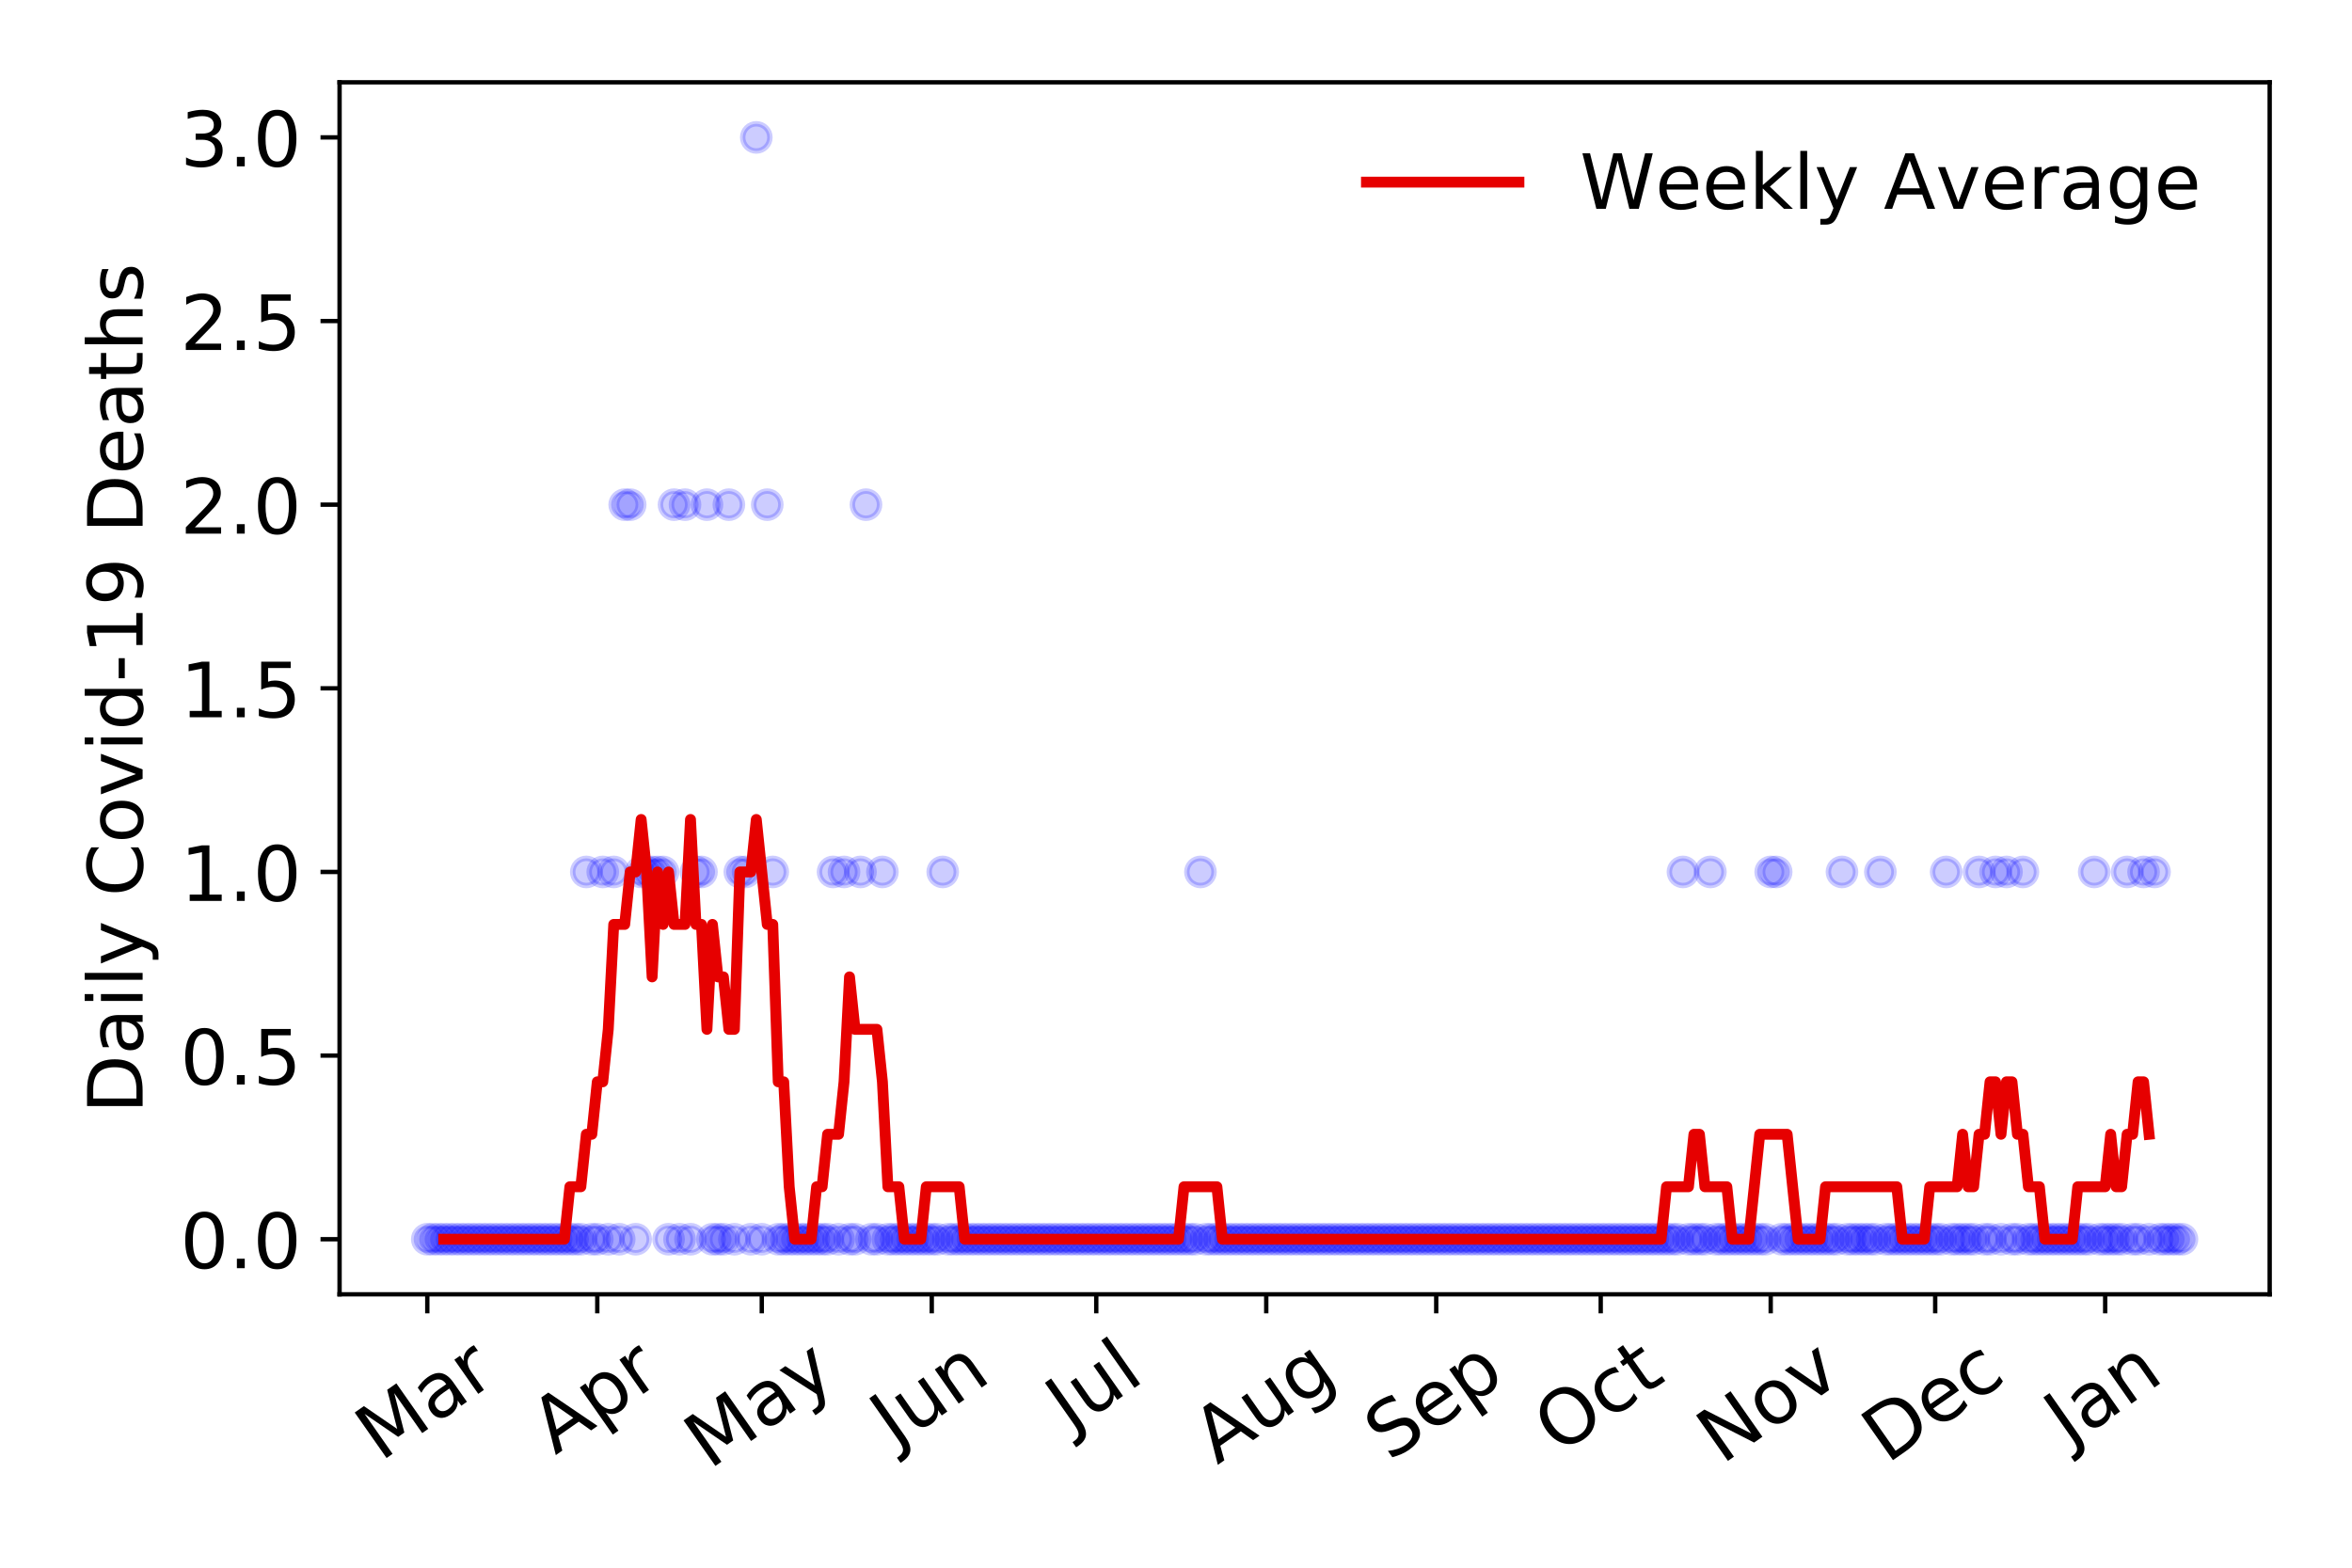 <?xml version="1.0" encoding="utf-8" standalone="no"?>
<!DOCTYPE svg PUBLIC "-//W3C//DTD SVG 1.1//EN"
  "http://www.w3.org/Graphics/SVG/1.1/DTD/svg11.dtd">
<!-- Created with matplotlib (https://matplotlib.org/) -->
<svg height="288pt" version="1.1" viewBox="0 0 432 288" width="432pt" xmlns="http://www.w3.org/2000/svg" xmlns:xlink="http://www.w3.org/1999/xlink">
 <defs>
  <style type="text/css">
*{stroke-linecap:butt;stroke-linejoin:round;}
  </style>
 </defs>
 <g id="figure_1">
  <g id="patch_1">
   <path d="M 0 288 
L 432 288 
L 432 0 
L 0 0 
z
" style="fill:#ffffff;"/>
  </g>
  <g id="axes_1">
   <g id="patch_2">
    <path d="M 62.37 237.778 
L 416.88 237.778 
L 416.88 15.12 
L 62.37 15.12 
z
" style="fill:#ffffff;"/>
   </g>
   <g id="matplotlib.axis_1">
    <g id="xtick_1">
     <g id="line2d_1">
      <defs>
       <path d="M 0 0 
L 0 3.5 
" id="m494dac1e97" style="stroke:#000000;stroke-width:0.8;"/>
      </defs>
      <g>
       <use style="stroke:#000000;stroke-width:0.8;" x="78.484" xlink:href="#m494dac1e97" y="237.778"/>
      </g>
     </g>
     <g id="text_1">
      <!-- Mar -->
      <defs>
       <path d="M 9.812 72.906 
L 24.516 72.906 
L 43.109 23.297 
L 61.812 72.906 
L 76.516 72.906 
L 76.516 0 
L 66.891 0 
L 66.891 64.016 
L 48.094 14.016 
L 38.188 14.016 
L 19.391 64.016 
L 19.391 0 
L 9.812 0 
z
" id="DejaVuSans-77"/>
       <path d="M 34.281 27.484 
Q 23.391 27.484 19.188 25 
Q 14.984 22.516 14.984 16.5 
Q 14.984 11.719 18.141 8.906 
Q 21.297 6.109 26.703 6.109 
Q 34.188 6.109 38.703 11.406 
Q 43.219 16.703 43.219 25.484 
L 43.219 27.484 
z
M 52.203 31.203 
L 52.203 0 
L 43.219 0 
L 43.219 8.297 
Q 40.141 3.328 35.547 0.953 
Q 30.953 -1.422 24.312 -1.422 
Q 15.922 -1.422 10.953 3.297 
Q 6 8.016 6 15.922 
Q 6 25.141 12.172 29.828 
Q 18.359 34.516 30.609 34.516 
L 43.219 34.516 
L 43.219 35.406 
Q 43.219 41.609 39.141 45 
Q 35.062 48.391 27.688 48.391 
Q 23 48.391 18.547 47.266 
Q 14.109 46.141 10.016 43.891 
L 10.016 52.203 
Q 14.938 54.109 19.578 55.047 
Q 24.219 56 28.609 56 
Q 40.484 56 46.344 49.844 
Q 52.203 43.703 52.203 31.203 
z
" id="DejaVuSans-97"/>
       <path d="M 41.109 46.297 
Q 39.594 47.172 37.812 47.578 
Q 36.031 48 33.891 48 
Q 26.266 48 22.188 43.047 
Q 18.109 38.094 18.109 28.812 
L 18.109 0 
L 9.078 0 
L 9.078 54.688 
L 18.109 54.688 
L 18.109 46.188 
Q 20.953 51.172 25.484 53.578 
Q 30.031 56 36.531 56 
Q 37.453 56 38.578 55.875 
Q 39.703 55.766 41.062 55.516 
z
" id="DejaVuSans-114"/>
      </defs>
      <g transform="translate(69.881 268.643)rotate(-35)scale(0.14 -0.14)">
       <use xlink:href="#DejaVuSans-77"/>
       <use x="86.279" xlink:href="#DejaVuSans-97"/>
       <use x="147.559" xlink:href="#DejaVuSans-114"/>
      </g>
     </g>
    </g>
    <g id="xtick_2">
     <g id="line2d_2">
      <g>
       <use style="stroke:#000000;stroke-width:0.8;" x="109.705" xlink:href="#m494dac1e97" y="237.778"/>
      </g>
     </g>
     <g id="text_2">
      <!-- Apr -->
      <defs>
       <path d="M 34.188 63.188 
L 20.797 26.906 
L 47.609 26.906 
z
M 28.609 72.906 
L 39.797 72.906 
L 67.578 0 
L 57.328 0 
L 50.688 18.703 
L 17.828 18.703 
L 11.188 0 
L 0.781 0 
z
" id="DejaVuSans-65"/>
       <path d="M 18.109 8.203 
L 18.109 -20.797 
L 9.078 -20.797 
L 9.078 54.688 
L 18.109 54.688 
L 18.109 46.391 
Q 20.953 51.266 25.266 53.625 
Q 29.594 56 35.594 56 
Q 45.562 56 51.781 48.094 
Q 58.016 40.188 58.016 27.297 
Q 58.016 14.406 51.781 6.484 
Q 45.562 -1.422 35.594 -1.422 
Q 29.594 -1.422 25.266 0.953 
Q 20.953 3.328 18.109 8.203 
z
M 48.688 27.297 
Q 48.688 37.203 44.609 42.844 
Q 40.531 48.484 33.406 48.484 
Q 26.266 48.484 22.188 42.844 
Q 18.109 37.203 18.109 27.297 
Q 18.109 17.391 22.188 11.75 
Q 26.266 6.109 33.406 6.109 
Q 40.531 6.109 44.609 11.75 
Q 48.688 17.391 48.688 27.297 
z
" id="DejaVuSans-112"/>
      </defs>
      <g transform="translate(102.001 267.384)rotate(-35)scale(0.14 -0.14)">
       <use xlink:href="#DejaVuSans-65"/>
       <use x="68.408" xlink:href="#DejaVuSans-112"/>
       <use x="131.885" xlink:href="#DejaVuSans-114"/>
      </g>
     </g>
    </g>
    <g id="xtick_3">
     <g id="line2d_3">
      <g>
       <use style="stroke:#000000;stroke-width:0.8;" x="139.919" xlink:href="#m494dac1e97" y="237.778"/>
      </g>
     </g>
     <g id="text_3">
      <!-- May -->
      <defs>
       <path d="M 32.172 -5.078 
Q 28.375 -14.844 24.75 -17.812 
Q 21.141 -20.797 15.094 -20.797 
L 7.906 -20.797 
L 7.906 -13.281 
L 13.188 -13.281 
Q 16.891 -13.281 18.938 -11.516 
Q 21 -9.766 23.484 -3.219 
L 25.094 0.875 
L 2.984 54.688 
L 12.5 54.688 
L 29.594 11.922 
L 46.688 54.688 
L 56.203 54.688 
z
" id="DejaVuSans-121"/>
      </defs>
      <g transform="translate(130.28 270.094)rotate(-35)scale(0.14 -0.14)">
       <use xlink:href="#DejaVuSans-77"/>
       <use x="86.279" xlink:href="#DejaVuSans-97"/>
       <use x="147.559" xlink:href="#DejaVuSans-121"/>
      </g>
     </g>
    </g>
    <g id="xtick_4">
     <g id="line2d_4">
      <g>
       <use style="stroke:#000000;stroke-width:0.8;" x="171.14" xlink:href="#m494dac1e97" y="237.778"/>
      </g>
     </g>
     <g id="text_4">
      <!-- Jun -->
      <defs>
       <path d="M 9.812 72.906 
L 19.672 72.906 
L 19.672 5.078 
Q 19.672 -8.109 14.672 -14.062 
Q 9.672 -20.016 -1.422 -20.016 
L -5.172 -20.016 
L -5.172 -11.719 
L -2.094 -11.719 
Q 4.438 -11.719 7.125 -8.047 
Q 9.812 -4.391 9.812 5.078 
z
" id="DejaVuSans-74"/>
       <path d="M 8.5 21.578 
L 8.5 54.688 
L 17.484 54.688 
L 17.484 21.922 
Q 17.484 14.156 20.5 10.266 
Q 23.531 6.391 29.594 6.391 
Q 36.859 6.391 41.078 11.031 
Q 45.312 15.672 45.312 23.688 
L 45.312 54.688 
L 54.297 54.688 
L 54.297 0 
L 45.312 0 
L 45.312 8.406 
Q 42.047 3.422 37.719 1 
Q 33.406 -1.422 27.688 -1.422 
Q 18.266 -1.422 13.375 4.438 
Q 8.5 10.297 8.5 21.578 
z
M 31.109 56 
z
" id="DejaVuSans-117"/>
       <path d="M 54.891 33.016 
L 54.891 0 
L 45.906 0 
L 45.906 32.719 
Q 45.906 40.484 42.875 44.328 
Q 39.844 48.188 33.797 48.188 
Q 26.516 48.188 22.312 43.547 
Q 18.109 38.922 18.109 30.906 
L 18.109 0 
L 9.078 0 
L 9.078 54.688 
L 18.109 54.688 
L 18.109 46.188 
Q 21.344 51.125 25.703 53.562 
Q 30.078 56 35.797 56 
Q 45.219 56 50.047 50.172 
Q 54.891 44.344 54.891 33.016 
z
" id="DejaVuSans-110"/>
      </defs>
      <g transform="translate(164.396 266.039)rotate(-35)scale(0.14 -0.14)">
       <use xlink:href="#DejaVuSans-74"/>
       <use x="29.492" xlink:href="#DejaVuSans-117"/>
       <use x="92.871" xlink:href="#DejaVuSans-110"/>
      </g>
     </g>
    </g>
    <g id="xtick_5">
     <g id="line2d_5">
      <g>
       <use style="stroke:#000000;stroke-width:0.8;" x="201.354" xlink:href="#m494dac1e97" y="237.778"/>
      </g>
     </g>
     <g id="text_5">
      <!-- Jul -->
      <defs>
       <path d="M 9.422 75.984 
L 18.406 75.984 
L 18.406 0 
L 9.422 0 
z
" id="DejaVuSans-108"/>
      </defs>
      <g transform="translate(196.651 263.181)rotate(-35)scale(0.14 -0.14)">
       <use xlink:href="#DejaVuSans-74"/>
       <use x="29.492" xlink:href="#DejaVuSans-117"/>
       <use x="92.871" xlink:href="#DejaVuSans-108"/>
      </g>
     </g>
    </g>
    <g id="xtick_6">
     <g id="line2d_6">
      <g>
       <use style="stroke:#000000;stroke-width:0.8;" x="232.575" xlink:href="#m494dac1e97" y="237.778"/>
      </g>
     </g>
     <g id="text_6">
      <!-- Aug -->
      <defs>
       <path d="M 45.406 27.984 
Q 45.406 37.75 41.375 43.109 
Q 37.359 48.484 30.078 48.484 
Q 22.859 48.484 18.828 43.109 
Q 14.797 37.75 14.797 27.984 
Q 14.797 18.266 18.828 12.891 
Q 22.859 7.516 30.078 7.516 
Q 37.359 7.516 41.375 12.891 
Q 45.406 18.266 45.406 27.984 
z
M 54.391 6.781 
Q 54.391 -7.172 48.188 -13.984 
Q 42 -20.797 29.203 -20.797 
Q 24.469 -20.797 20.266 -20.094 
Q 16.062 -19.391 12.109 -17.922 
L 12.109 -9.188 
Q 16.062 -11.328 19.922 -12.344 
Q 23.781 -13.375 27.781 -13.375 
Q 36.625 -13.375 41.016 -8.766 
Q 45.406 -4.156 45.406 5.172 
L 45.406 9.625 
Q 42.625 4.781 38.281 2.391 
Q 33.938 0 27.875 0 
Q 17.828 0 11.672 7.656 
Q 5.516 15.328 5.516 27.984 
Q 5.516 40.672 11.672 48.328 
Q 17.828 56 27.875 56 
Q 33.938 56 38.281 53.609 
Q 42.625 51.219 45.406 46.391 
L 45.406 54.688 
L 54.391 54.688 
z
" id="DejaVuSans-103"/>
      </defs>
      <g transform="translate(223.594 269.172)rotate(-35)scale(0.14 -0.14)">
       <use xlink:href="#DejaVuSans-65"/>
       <use x="68.408" xlink:href="#DejaVuSans-117"/>
       <use x="131.787" xlink:href="#DejaVuSans-103"/>
      </g>
     </g>
    </g>
    <g id="xtick_7">
     <g id="line2d_7">
      <g>
       <use style="stroke:#000000;stroke-width:0.8;" x="263.796" xlink:href="#m494dac1e97" y="237.778"/>
      </g>
     </g>
     <g id="text_7">
      <!-- Sep -->
      <defs>
       <path d="M 53.516 70.516 
L 53.516 60.891 
Q 47.906 63.578 42.922 64.891 
Q 37.938 66.219 33.297 66.219 
Q 25.25 66.219 20.875 63.094 
Q 16.5 59.969 16.5 54.203 
Q 16.5 49.359 19.406 46.891 
Q 22.312 44.438 30.422 42.922 
L 36.375 41.703 
Q 47.406 39.594 52.656 34.297 
Q 57.906 29 57.906 20.125 
Q 57.906 9.516 50.797 4.047 
Q 43.703 -1.422 29.984 -1.422 
Q 24.812 -1.422 18.969 -0.25 
Q 13.141 0.922 6.891 3.219 
L 6.891 13.375 
Q 12.891 10.016 18.656 8.297 
Q 24.422 6.594 29.984 6.594 
Q 38.422 6.594 43.016 9.906 
Q 47.609 13.234 47.609 19.391 
Q 47.609 24.75 44.312 27.781 
Q 41.016 30.812 33.5 32.328 
L 27.484 33.5 
Q 16.453 35.688 11.516 40.375 
Q 6.594 45.062 6.594 53.422 
Q 6.594 63.094 13.406 68.656 
Q 20.219 74.219 32.172 74.219 
Q 37.312 74.219 42.625 73.281 
Q 47.953 72.359 53.516 70.516 
z
" id="DejaVuSans-83"/>
       <path d="M 56.203 29.594 
L 56.203 25.203 
L 14.891 25.203 
Q 15.484 15.922 20.484 11.062 
Q 25.484 6.203 34.422 6.203 
Q 39.594 6.203 44.453 7.469 
Q 49.312 8.734 54.109 11.281 
L 54.109 2.781 
Q 49.266 0.734 44.188 -0.344 
Q 39.109 -1.422 33.891 -1.422 
Q 20.797 -1.422 13.156 6.188 
Q 5.516 13.812 5.516 26.812 
Q 5.516 40.234 12.766 48.109 
Q 20.016 56 32.328 56 
Q 43.359 56 49.781 48.891 
Q 56.203 41.797 56.203 29.594 
z
M 47.219 32.234 
Q 47.125 39.594 43.094 43.984 
Q 39.062 48.391 32.422 48.391 
Q 24.906 48.391 20.391 44.141 
Q 15.875 39.891 15.188 32.172 
z
" id="DejaVuSans-101"/>
      </defs>
      <g transform="translate(255.203 268.629)rotate(-35)scale(0.14 -0.14)">
       <use xlink:href="#DejaVuSans-83"/>
       <use x="63.477" xlink:href="#DejaVuSans-101"/>
       <use x="125" xlink:href="#DejaVuSans-112"/>
      </g>
     </g>
    </g>
    <g id="xtick_8">
     <g id="line2d_8">
      <g>
       <use style="stroke:#000000;stroke-width:0.8;" x="294.01" xlink:href="#m494dac1e97" y="237.778"/>
      </g>
     </g>
     <g id="text_8">
      <!-- Oct -->
      <defs>
       <path d="M 39.406 66.219 
Q 28.656 66.219 22.328 58.203 
Q 16.016 50.203 16.016 36.375 
Q 16.016 22.609 22.328 14.594 
Q 28.656 6.594 39.406 6.594 
Q 50.141 6.594 56.422 14.594 
Q 62.703 22.609 62.703 36.375 
Q 62.703 50.203 56.422 58.203 
Q 50.141 66.219 39.406 66.219 
z
M 39.406 74.219 
Q 54.734 74.219 63.906 63.938 
Q 73.094 53.656 73.094 36.375 
Q 73.094 19.141 63.906 8.859 
Q 54.734 -1.422 39.406 -1.422 
Q 24.031 -1.422 14.812 8.828 
Q 5.609 19.094 5.609 36.375 
Q 5.609 53.656 14.812 63.938 
Q 24.031 74.219 39.406 74.219 
z
" id="DejaVuSans-79"/>
       <path d="M 48.781 52.594 
L 48.781 44.188 
Q 44.969 46.297 41.141 47.344 
Q 37.312 48.391 33.406 48.391 
Q 24.656 48.391 19.812 42.844 
Q 14.984 37.312 14.984 27.297 
Q 14.984 17.281 19.812 11.734 
Q 24.656 6.203 33.406 6.203 
Q 37.312 6.203 41.141 7.25 
Q 44.969 8.297 48.781 10.406 
L 48.781 2.094 
Q 45.016 0.344 40.984 -0.531 
Q 36.969 -1.422 32.422 -1.422 
Q 20.062 -1.422 12.781 6.344 
Q 5.516 14.109 5.516 27.297 
Q 5.516 40.672 12.859 48.328 
Q 20.219 56 33.016 56 
Q 37.156 56 41.109 55.141 
Q 45.062 54.297 48.781 52.594 
z
" id="DejaVuSans-99"/>
       <path d="M 18.312 70.219 
L 18.312 54.688 
L 36.812 54.688 
L 36.812 47.703 
L 18.312 47.703 
L 18.312 18.016 
Q 18.312 11.328 20.141 9.422 
Q 21.969 7.516 27.594 7.516 
L 36.812 7.516 
L 36.812 0 
L 27.594 0 
Q 17.188 0 13.234 3.875 
Q 9.281 7.766 9.281 18.016 
L 9.281 47.703 
L 2.688 47.703 
L 2.688 54.688 
L 9.281 54.688 
L 9.281 70.219 
z
" id="DejaVuSans-116"/>
      </defs>
      <g transform="translate(286.311 267.377)rotate(-35)scale(0.14 -0.14)">
       <use xlink:href="#DejaVuSans-79"/>
       <use x="78.711" xlink:href="#DejaVuSans-99"/>
       <use x="133.691" xlink:href="#DejaVuSans-116"/>
      </g>
     </g>
    </g>
    <g id="xtick_9">
     <g id="line2d_9">
      <g>
       <use style="stroke:#000000;stroke-width:0.8;" x="325.231" xlink:href="#m494dac1e97" y="237.778"/>
      </g>
     </g>
     <g id="text_9">
      <!-- Nov -->
      <defs>
       <path d="M 9.812 72.906 
L 23.094 72.906 
L 55.422 11.922 
L 55.422 72.906 
L 64.984 72.906 
L 64.984 0 
L 51.703 0 
L 19.391 60.984 
L 19.391 0 
L 9.812 0 
z
" id="DejaVuSans-78"/>
       <path d="M 30.609 48.391 
Q 23.391 48.391 19.188 42.75 
Q 14.984 37.109 14.984 27.297 
Q 14.984 17.484 19.156 11.844 
Q 23.344 6.203 30.609 6.203 
Q 37.797 6.203 41.984 11.859 
Q 46.188 17.531 46.188 27.297 
Q 46.188 37.016 41.984 42.703 
Q 37.797 48.391 30.609 48.391 
z
M 30.609 56 
Q 42.328 56 49.016 48.375 
Q 55.719 40.766 55.719 27.297 
Q 55.719 13.875 49.016 6.219 
Q 42.328 -1.422 30.609 -1.422 
Q 18.844 -1.422 12.172 6.219 
Q 5.516 13.875 5.516 27.297 
Q 5.516 40.766 12.172 48.375 
Q 18.844 56 30.609 56 
z
" id="DejaVuSans-111"/>
       <path d="M 2.984 54.688 
L 12.5 54.688 
L 29.594 8.797 
L 46.688 54.688 
L 56.203 54.688 
L 35.688 0 
L 23.484 0 
z
" id="DejaVuSans-118"/>
      </defs>
      <g transform="translate(316.255 269.166)rotate(-35)scale(0.14 -0.14)">
       <use xlink:href="#DejaVuSans-78"/>
       <use x="74.805" xlink:href="#DejaVuSans-111"/>
       <use x="135.986" xlink:href="#DejaVuSans-118"/>
      </g>
     </g>
    </g>
    <g id="xtick_10">
     <g id="line2d_10">
      <g>
       <use style="stroke:#000000;stroke-width:0.8;" x="355.445" xlink:href="#m494dac1e97" y="237.778"/>
      </g>
     </g>
     <g id="text_10">
      <!-- Dec -->
      <defs>
       <path d="M 19.672 64.797 
L 19.672 8.109 
L 31.594 8.109 
Q 46.688 8.109 53.688 14.938 
Q 60.688 21.781 60.688 36.531 
Q 60.688 51.172 53.688 57.984 
Q 46.688 64.797 31.594 64.797 
z
M 9.812 72.906 
L 30.078 72.906 
Q 51.266 72.906 61.172 64.094 
Q 71.094 55.281 71.094 36.531 
Q 71.094 17.672 61.125 8.828 
Q 51.172 0 30.078 0 
L 9.812 0 
z
" id="DejaVuSans-68"/>
      </defs>
      <g transform="translate(346.565 269.032)rotate(-35)scale(0.14 -0.14)">
       <use xlink:href="#DejaVuSans-68"/>
       <use x="77.002" xlink:href="#DejaVuSans-101"/>
       <use x="138.525" xlink:href="#DejaVuSans-99"/>
      </g>
     </g>
    </g>
    <g id="xtick_11">
     <g id="line2d_11">
      <g>
       <use style="stroke:#000000;stroke-width:0.8;" x="386.666" xlink:href="#m494dac1e97" y="237.778"/>
      </g>
     </g>
     <g id="text_11">
      <!-- Jan -->
      <g transform="translate(380.042 265.871)rotate(-35)scale(0.14 -0.14)">
       <use xlink:href="#DejaVuSans-74"/>
       <use x="29.492" xlink:href="#DejaVuSans-97"/>
       <use x="90.771" xlink:href="#DejaVuSans-110"/>
      </g>
     </g>
    </g>
   </g>
   <g id="matplotlib.axis_2">
    <g id="ytick_1">
     <g id="line2d_12">
      <defs>
       <path d="M 0 0 
L -3.5 0 
" id="m9d22af2906" style="stroke:#000000;stroke-width:0.8;"/>
      </defs>
      <g>
       <use style="stroke:#000000;stroke-width:0.8;" x="62.37" xlink:href="#m9d22af2906" y="227.657"/>
      </g>
     </g>
     <g id="text_12">
      <!-- 0.0 -->
      <defs>
       <path d="M 31.781 66.406 
Q 24.172 66.406 20.328 58.906 
Q 16.5 51.422 16.5 36.375 
Q 16.5 21.391 20.328 13.891 
Q 24.172 6.391 31.781 6.391 
Q 39.453 6.391 43.281 13.891 
Q 47.125 21.391 47.125 36.375 
Q 47.125 51.422 43.281 58.906 
Q 39.453 66.406 31.781 66.406 
z
M 31.781 74.219 
Q 44.047 74.219 50.516 64.516 
Q 56.984 54.828 56.984 36.375 
Q 56.984 17.969 50.516 8.266 
Q 44.047 -1.422 31.781 -1.422 
Q 19.531 -1.422 13.062 8.266 
Q 6.594 17.969 6.594 36.375 
Q 6.594 54.828 13.062 64.516 
Q 19.531 74.219 31.781 74.219 
z
" id="DejaVuSans-48"/>
       <path d="M 10.688 12.406 
L 21 12.406 
L 21 0 
L 10.688 0 
z
" id="DejaVuSans-46"/>
      </defs>
      <g transform="translate(33.106 232.976)scale(0.14 -0.14)">
       <use xlink:href="#DejaVuSans-48"/>
       <use x="63.623" xlink:href="#DejaVuSans-46"/>
       <use x="95.41" xlink:href="#DejaVuSans-48"/>
      </g>
     </g>
    </g>
    <g id="ytick_2">
     <g id="line2d_13">
      <g>
       <use style="stroke:#000000;stroke-width:0.8;" x="62.37" xlink:href="#m9d22af2906" y="193.921"/>
      </g>
     </g>
     <g id="text_13">
      <!-- 0.5 -->
      <defs>
       <path d="M 10.797 72.906 
L 49.516 72.906 
L 49.516 64.594 
L 19.828 64.594 
L 19.828 46.734 
Q 21.969 47.469 24.109 47.828 
Q 26.266 48.188 28.422 48.188 
Q 40.625 48.188 47.75 41.5 
Q 54.891 34.812 54.891 23.391 
Q 54.891 11.625 47.562 5.094 
Q 40.234 -1.422 26.906 -1.422 
Q 22.312 -1.422 17.547 -0.641 
Q 12.797 0.141 7.719 1.703 
L 7.719 11.625 
Q 12.109 9.234 16.797 8.062 
Q 21.484 6.891 26.703 6.891 
Q 35.156 6.891 40.078 11.328 
Q 45.016 15.766 45.016 23.391 
Q 45.016 31 40.078 35.438 
Q 35.156 39.891 26.703 39.891 
Q 22.75 39.891 18.812 39.016 
Q 14.891 38.141 10.797 36.281 
z
" id="DejaVuSans-53"/>
      </defs>
      <g transform="translate(33.106 199.24)scale(0.14 -0.14)">
       <use xlink:href="#DejaVuSans-48"/>
       <use x="63.623" xlink:href="#DejaVuSans-46"/>
       <use x="95.41" xlink:href="#DejaVuSans-53"/>
      </g>
     </g>
    </g>
    <g id="ytick_3">
     <g id="line2d_14">
      <g>
       <use style="stroke:#000000;stroke-width:0.8;" x="62.37" xlink:href="#m9d22af2906" y="160.185"/>
      </g>
     </g>
     <g id="text_14">
      <!-- 1.0 -->
      <defs>
       <path d="M 12.406 8.297 
L 28.516 8.297 
L 28.516 63.922 
L 10.984 60.406 
L 10.984 69.391 
L 28.422 72.906 
L 38.281 72.906 
L 38.281 8.297 
L 54.391 8.297 
L 54.391 0 
L 12.406 0 
z
" id="DejaVuSans-49"/>
      </defs>
      <g transform="translate(33.106 165.504)scale(0.14 -0.14)">
       <use xlink:href="#DejaVuSans-49"/>
       <use x="63.623" xlink:href="#DejaVuSans-46"/>
       <use x="95.41" xlink:href="#DejaVuSans-48"/>
      </g>
     </g>
    </g>
    <g id="ytick_4">
     <g id="line2d_15">
      <g>
       <use style="stroke:#000000;stroke-width:0.8;" x="62.37" xlink:href="#m9d22af2906" y="126.449"/>
      </g>
     </g>
     <g id="text_15">
      <!-- 1.5 -->
      <g transform="translate(33.106 131.768)scale(0.14 -0.14)">
       <use xlink:href="#DejaVuSans-49"/>
       <use x="63.623" xlink:href="#DejaVuSans-46"/>
       <use x="95.41" xlink:href="#DejaVuSans-53"/>
      </g>
     </g>
    </g>
    <g id="ytick_5">
     <g id="line2d_16">
      <g>
       <use style="stroke:#000000;stroke-width:0.8;" x="62.37" xlink:href="#m9d22af2906" y="92.713"/>
      </g>
     </g>
     <g id="text_16">
      <!-- 2.0 -->
      <defs>
       <path d="M 19.188 8.297 
L 53.609 8.297 
L 53.609 0 
L 7.328 0 
L 7.328 8.297 
Q 12.938 14.109 22.625 23.891 
Q 32.328 33.688 34.812 36.531 
Q 39.547 41.844 41.422 45.531 
Q 43.312 49.219 43.312 52.781 
Q 43.312 58.594 39.234 62.25 
Q 35.156 65.922 28.609 65.922 
Q 23.969 65.922 18.812 64.312 
Q 13.672 62.703 7.812 59.422 
L 7.812 69.391 
Q 13.766 71.781 18.938 73 
Q 24.125 74.219 28.422 74.219 
Q 39.75 74.219 46.484 68.547 
Q 53.219 62.891 53.219 53.422 
Q 53.219 48.922 51.531 44.891 
Q 49.859 40.875 45.406 35.406 
Q 44.188 33.984 37.641 27.219 
Q 31.109 20.453 19.188 8.297 
z
" id="DejaVuSans-50"/>
      </defs>
      <g transform="translate(33.106 98.032)scale(0.14 -0.14)">
       <use xlink:href="#DejaVuSans-50"/>
       <use x="63.623" xlink:href="#DejaVuSans-46"/>
       <use x="95.41" xlink:href="#DejaVuSans-48"/>
      </g>
     </g>
    </g>
    <g id="ytick_6">
     <g id="line2d_17">
      <g>
       <use style="stroke:#000000;stroke-width:0.8;" x="62.37" xlink:href="#m9d22af2906" y="58.977"/>
      </g>
     </g>
     <g id="text_17">
      <!-- 2.5 -->
      <g transform="translate(33.106 64.296)scale(0.14 -0.14)">
       <use xlink:href="#DejaVuSans-50"/>
       <use x="63.623" xlink:href="#DejaVuSans-46"/>
       <use x="95.41" xlink:href="#DejaVuSans-53"/>
      </g>
     </g>
    </g>
    <g id="ytick_7">
     <g id="line2d_18">
      <g>
       <use style="stroke:#000000;stroke-width:0.8;" x="62.37" xlink:href="#m9d22af2906" y="25.241"/>
      </g>
     </g>
     <g id="text_18">
      <!-- 3.0 -->
      <defs>
       <path d="M 40.578 39.312 
Q 47.656 37.797 51.625 33 
Q 55.609 28.219 55.609 21.188 
Q 55.609 10.406 48.188 4.484 
Q 40.766 -1.422 27.094 -1.422 
Q 22.516 -1.422 17.656 -0.516 
Q 12.797 0.391 7.625 2.203 
L 7.625 11.719 
Q 11.719 9.328 16.594 8.109 
Q 21.484 6.891 26.812 6.891 
Q 36.078 6.891 40.938 10.547 
Q 45.797 14.203 45.797 21.188 
Q 45.797 27.641 41.281 31.266 
Q 36.766 34.906 28.719 34.906 
L 20.219 34.906 
L 20.219 43.016 
L 29.109 43.016 
Q 36.375 43.016 40.234 45.922 
Q 44.094 48.828 44.094 54.297 
Q 44.094 59.906 40.109 62.906 
Q 36.141 65.922 28.719 65.922 
Q 24.656 65.922 20.016 65.031 
Q 15.375 64.156 9.812 62.312 
L 9.812 71.094 
Q 15.438 72.656 20.344 73.438 
Q 25.25 74.219 29.594 74.219 
Q 40.828 74.219 47.359 69.109 
Q 53.906 64.016 53.906 55.328 
Q 53.906 49.266 50.438 45.094 
Q 46.969 40.922 40.578 39.312 
z
" id="DejaVuSans-51"/>
      </defs>
      <g transform="translate(33.106 30.56)scale(0.14 -0.14)">
       <use xlink:href="#DejaVuSans-51"/>
       <use x="63.623" xlink:href="#DejaVuSans-46"/>
       <use x="95.41" xlink:href="#DejaVuSans-48"/>
      </g>
     </g>
    </g>
    <g id="text_19">
     <!-- Daily Covid-19 Deaths -->
     <defs>
      <path d="M 9.422 54.688 
L 18.406 54.688 
L 18.406 0 
L 9.422 0 
z
M 9.422 75.984 
L 18.406 75.984 
L 18.406 64.594 
L 9.422 64.594 
z
" id="DejaVuSans-105"/>
      <path id="DejaVuSans-32"/>
      <path d="M 64.406 67.281 
L 64.406 56.891 
Q 59.422 61.531 53.781 63.812 
Q 48.141 66.109 41.797 66.109 
Q 29.297 66.109 22.656 58.469 
Q 16.016 50.828 16.016 36.375 
Q 16.016 21.969 22.656 14.328 
Q 29.297 6.688 41.797 6.688 
Q 48.141 6.688 53.781 8.984 
Q 59.422 11.281 64.406 15.922 
L 64.406 5.609 
Q 59.234 2.094 53.438 0.328 
Q 47.656 -1.422 41.219 -1.422 
Q 24.656 -1.422 15.125 8.703 
Q 5.609 18.844 5.609 36.375 
Q 5.609 53.953 15.125 64.078 
Q 24.656 74.219 41.219 74.219 
Q 47.75 74.219 53.531 72.484 
Q 59.328 70.75 64.406 67.281 
z
" id="DejaVuSans-67"/>
      <path d="M 45.406 46.391 
L 45.406 75.984 
L 54.391 75.984 
L 54.391 0 
L 45.406 0 
L 45.406 8.203 
Q 42.578 3.328 38.25 0.953 
Q 33.938 -1.422 27.875 -1.422 
Q 17.969 -1.422 11.734 6.484 
Q 5.516 14.406 5.516 27.297 
Q 5.516 40.188 11.734 48.094 
Q 17.969 56 27.875 56 
Q 33.938 56 38.25 53.625 
Q 42.578 51.266 45.406 46.391 
z
M 14.797 27.297 
Q 14.797 17.391 18.875 11.75 
Q 22.953 6.109 30.078 6.109 
Q 37.203 6.109 41.297 11.75 
Q 45.406 17.391 45.406 27.297 
Q 45.406 37.203 41.297 42.844 
Q 37.203 48.484 30.078 48.484 
Q 22.953 48.484 18.875 42.844 
Q 14.797 37.203 14.797 27.297 
z
" id="DejaVuSans-100"/>
      <path d="M 4.891 31.391 
L 31.203 31.391 
L 31.203 23.391 
L 4.891 23.391 
z
" id="DejaVuSans-45"/>
      <path d="M 10.984 1.516 
L 10.984 10.5 
Q 14.703 8.734 18.5 7.812 
Q 22.312 6.891 25.984 6.891 
Q 35.75 6.891 40.891 13.453 
Q 46.047 20.016 46.781 33.406 
Q 43.953 29.203 39.594 26.953 
Q 35.25 24.703 29.984 24.703 
Q 19.047 24.703 12.672 31.312 
Q 6.297 37.938 6.297 49.422 
Q 6.297 60.641 12.938 67.422 
Q 19.578 74.219 30.609 74.219 
Q 43.266 74.219 49.922 64.516 
Q 56.594 54.828 56.594 36.375 
Q 56.594 19.141 48.406 8.859 
Q 40.234 -1.422 26.422 -1.422 
Q 22.703 -1.422 18.891 -0.688 
Q 15.094 0.047 10.984 1.516 
z
M 30.609 32.422 
Q 37.25 32.422 41.125 36.953 
Q 45.016 41.5 45.016 49.422 
Q 45.016 57.281 41.125 61.844 
Q 37.25 66.406 30.609 66.406 
Q 23.969 66.406 20.094 61.844 
Q 16.219 57.281 16.219 49.422 
Q 16.219 41.5 20.094 36.953 
Q 23.969 32.422 30.609 32.422 
z
" id="DejaVuSans-57"/>
      <path d="M 54.891 33.016 
L 54.891 0 
L 45.906 0 
L 45.906 32.719 
Q 45.906 40.484 42.875 44.328 
Q 39.844 48.188 33.797 48.188 
Q 26.516 48.188 22.312 43.547 
Q 18.109 38.922 18.109 30.906 
L 18.109 0 
L 9.078 0 
L 9.078 75.984 
L 18.109 75.984 
L 18.109 46.188 
Q 21.344 51.125 25.703 53.562 
Q 30.078 56 35.797 56 
Q 45.219 56 50.047 50.172 
Q 54.891 44.344 54.891 33.016 
z
" id="DejaVuSans-104"/>
      <path d="M 44.281 53.078 
L 44.281 44.578 
Q 40.484 46.531 36.375 47.5 
Q 32.281 48.484 27.875 48.484 
Q 21.188 48.484 17.844 46.438 
Q 14.5 44.391 14.5 40.281 
Q 14.5 37.156 16.891 35.375 
Q 19.281 33.594 26.516 31.984 
L 29.594 31.297 
Q 39.156 29.25 43.188 25.516 
Q 47.219 21.781 47.219 15.094 
Q 47.219 7.469 41.188 3.016 
Q 35.156 -1.422 24.609 -1.422 
Q 20.219 -1.422 15.453 -0.562 
Q 10.688 0.297 5.422 2 
L 5.422 11.281 
Q 10.406 8.688 15.234 7.391 
Q 20.062 6.109 24.812 6.109 
Q 31.156 6.109 34.562 8.281 
Q 37.984 10.453 37.984 14.406 
Q 37.984 18.062 35.516 20.016 
Q 33.062 21.969 24.703 23.781 
L 21.578 24.516 
Q 13.234 26.266 9.516 29.906 
Q 5.812 33.547 5.812 39.891 
Q 5.812 47.609 11.281 51.797 
Q 16.75 56 26.812 56 
Q 31.781 56 36.172 55.266 
Q 40.578 54.547 44.281 53.078 
z
" id="DejaVuSans-115"/>
     </defs>
     <g transform="translate(26.194 204.56)rotate(-90)scale(0.14 -0.14)">
      <use xlink:href="#DejaVuSans-68"/>
      <use x="77.002" xlink:href="#DejaVuSans-97"/>
      <use x="138.281" xlink:href="#DejaVuSans-105"/>
      <use x="166.064" xlink:href="#DejaVuSans-108"/>
      <use x="193.848" xlink:href="#DejaVuSans-121"/>
      <use x="253.027" xlink:href="#DejaVuSans-32"/>
      <use x="284.814" xlink:href="#DejaVuSans-67"/>
      <use x="354.639" xlink:href="#DejaVuSans-111"/>
      <use x="415.82" xlink:href="#DejaVuSans-118"/>
      <use x="475" xlink:href="#DejaVuSans-105"/>
      <use x="502.783" xlink:href="#DejaVuSans-100"/>
      <use x="566.26" xlink:href="#DejaVuSans-45"/>
      <use x="602.344" xlink:href="#DejaVuSans-49"/>
      <use x="665.967" xlink:href="#DejaVuSans-57"/>
      <use x="729.59" xlink:href="#DejaVuSans-32"/>
      <use x="761.377" xlink:href="#DejaVuSans-68"/>
      <use x="838.379" xlink:href="#DejaVuSans-101"/>
      <use x="899.902" xlink:href="#DejaVuSans-97"/>
      <use x="961.182" xlink:href="#DejaVuSans-116"/>
      <use x="1000.391" xlink:href="#DejaVuSans-104"/>
      <use x="1063.77" xlink:href="#DejaVuSans-115"/>
     </g>
    </g>
   </g>
   <g id="line2d_19">
    <defs>
     <path d="M 0 2.5 
C 0.663 2.5 1.299 2.237 1.768 1.768 
C 2.237 1.299 2.5 0.663 2.5 0 
C 2.5 -0.663 2.237 -1.299 1.768 -1.768 
C 1.299 -2.237 0.663 -2.5 0 -2.5 
C -0.663 -2.5 -1.299 -2.237 -1.768 -1.768 
C -2.237 -1.299 -2.5 -0.663 -2.5 0 
C -2.5 0.663 -2.237 1.299 -1.768 1.768 
C -1.299 2.237 -0.663 2.5 0 2.5 
z
" id="mc58da7bfe8" style="stroke:#0000ff;stroke-opacity:0.2;"/>
    </defs>
    <g clip-path="url(#p5ba649f1ec)">
     <use style="fill:#0000ff;fill-opacity:0.2;stroke:#0000ff;stroke-opacity:0.2;" x="78.484" xlink:href="#mc58da7bfe8" y="227.657"/>
     <use style="fill:#0000ff;fill-opacity:0.2;stroke:#0000ff;stroke-opacity:0.2;" x="79.491" xlink:href="#mc58da7bfe8" y="227.657"/>
     <use style="fill:#0000ff;fill-opacity:0.2;stroke:#0000ff;stroke-opacity:0.2;" x="80.498" xlink:href="#mc58da7bfe8" y="227.657"/>
     <use style="fill:#0000ff;fill-opacity:0.2;stroke:#0000ff;stroke-opacity:0.2;" x="81.505" xlink:href="#mc58da7bfe8" y="227.657"/>
     <use style="fill:#0000ff;fill-opacity:0.2;stroke:#0000ff;stroke-opacity:0.2;" x="82.513" xlink:href="#mc58da7bfe8" y="227.657"/>
     <use style="fill:#0000ff;fill-opacity:0.2;stroke:#0000ff;stroke-opacity:0.2;" x="83.52" xlink:href="#mc58da7bfe8" y="227.657"/>
     <use style="fill:#0000ff;fill-opacity:0.2;stroke:#0000ff;stroke-opacity:0.2;" x="84.527" xlink:href="#mc58da7bfe8" y="227.657"/>
     <use style="fill:#0000ff;fill-opacity:0.2;stroke:#0000ff;stroke-opacity:0.2;" x="85.534" xlink:href="#mc58da7bfe8" y="227.657"/>
     <use style="fill:#0000ff;fill-opacity:0.2;stroke:#0000ff;stroke-opacity:0.2;" x="86.541" xlink:href="#mc58da7bfe8" y="227.657"/>
     <use style="fill:#0000ff;fill-opacity:0.2;stroke:#0000ff;stroke-opacity:0.2;" x="87.548" xlink:href="#mc58da7bfe8" y="227.657"/>
     <use style="fill:#0000ff;fill-opacity:0.2;stroke:#0000ff;stroke-opacity:0.2;" x="88.555" xlink:href="#mc58da7bfe8" y="227.657"/>
     <use style="fill:#0000ff;fill-opacity:0.2;stroke:#0000ff;stroke-opacity:0.2;" x="89.563" xlink:href="#mc58da7bfe8" y="227.657"/>
     <use style="fill:#0000ff;fill-opacity:0.2;stroke:#0000ff;stroke-opacity:0.2;" x="90.57" xlink:href="#mc58da7bfe8" y="227.657"/>
     <use style="fill:#0000ff;fill-opacity:0.2;stroke:#0000ff;stroke-opacity:0.2;" x="91.577" xlink:href="#mc58da7bfe8" y="227.657"/>
     <use style="fill:#0000ff;fill-opacity:0.2;stroke:#0000ff;stroke-opacity:0.2;" x="92.584" xlink:href="#mc58da7bfe8" y="227.657"/>
     <use style="fill:#0000ff;fill-opacity:0.2;stroke:#0000ff;stroke-opacity:0.2;" x="93.591" xlink:href="#mc58da7bfe8" y="227.657"/>
     <use style="fill:#0000ff;fill-opacity:0.2;stroke:#0000ff;stroke-opacity:0.2;" x="94.598" xlink:href="#mc58da7bfe8" y="227.657"/>
     <use style="fill:#0000ff;fill-opacity:0.2;stroke:#0000ff;stroke-opacity:0.2;" x="95.605" xlink:href="#mc58da7bfe8" y="227.657"/>
     <use style="fill:#0000ff;fill-opacity:0.2;stroke:#0000ff;stroke-opacity:0.2;" x="96.612" xlink:href="#mc58da7bfe8" y="227.657"/>
     <use style="fill:#0000ff;fill-opacity:0.2;stroke:#0000ff;stroke-opacity:0.2;" x="97.62" xlink:href="#mc58da7bfe8" y="227.657"/>
     <use style="fill:#0000ff;fill-opacity:0.2;stroke:#0000ff;stroke-opacity:0.2;" x="98.627" xlink:href="#mc58da7bfe8" y="227.657"/>
     <use style="fill:#0000ff;fill-opacity:0.2;stroke:#0000ff;stroke-opacity:0.2;" x="99.634" xlink:href="#mc58da7bfe8" y="227.657"/>
     <use style="fill:#0000ff;fill-opacity:0.2;stroke:#0000ff;stroke-opacity:0.2;" x="100.641" xlink:href="#mc58da7bfe8" y="227.657"/>
     <use style="fill:#0000ff;fill-opacity:0.2;stroke:#0000ff;stroke-opacity:0.2;" x="101.648" xlink:href="#mc58da7bfe8" y="227.657"/>
     <use style="fill:#0000ff;fill-opacity:0.2;stroke:#0000ff;stroke-opacity:0.2;" x="102.655" xlink:href="#mc58da7bfe8" y="227.657"/>
     <use style="fill:#0000ff;fill-opacity:0.2;stroke:#0000ff;stroke-opacity:0.2;" x="103.662" xlink:href="#mc58da7bfe8" y="227.657"/>
     <use style="fill:#0000ff;fill-opacity:0.2;stroke:#0000ff;stroke-opacity:0.2;" x="104.669" xlink:href="#mc58da7bfe8" y="227.657"/>
     <use style="fill:#0000ff;fill-opacity:0.2;stroke:#0000ff;stroke-opacity:0.2;" x="105.677" xlink:href="#mc58da7bfe8" y="227.657"/>
     <use style="fill:#0000ff;fill-opacity:0.2;stroke:#0000ff;stroke-opacity:0.2;" x="106.684" xlink:href="#mc58da7bfe8" y="227.657"/>
     <use style="fill:#0000ff;fill-opacity:0.2;stroke:#0000ff;stroke-opacity:0.2;" x="107.691" xlink:href="#mc58da7bfe8" y="160.185"/>
     <use style="fill:#0000ff;fill-opacity:0.2;stroke:#0000ff;stroke-opacity:0.2;" x="108.698" xlink:href="#mc58da7bfe8" y="227.657"/>
     <use style="fill:#0000ff;fill-opacity:0.2;stroke:#0000ff;stroke-opacity:0.2;" x="109.705" xlink:href="#mc58da7bfe8" y="227.657"/>
     <use style="fill:#0000ff;fill-opacity:0.2;stroke:#0000ff;stroke-opacity:0.2;" x="110.712" xlink:href="#mc58da7bfe8" y="160.185"/>
     <use style="fill:#0000ff;fill-opacity:0.2;stroke:#0000ff;stroke-opacity:0.2;" x="111.719" xlink:href="#mc58da7bfe8" y="227.657"/>
     <use style="fill:#0000ff;fill-opacity:0.2;stroke:#0000ff;stroke-opacity:0.2;" x="112.727" xlink:href="#mc58da7bfe8" y="160.185"/>
     <use style="fill:#0000ff;fill-opacity:0.2;stroke:#0000ff;stroke-opacity:0.2;" x="113.734" xlink:href="#mc58da7bfe8" y="227.657"/>
     <use style="fill:#0000ff;fill-opacity:0.2;stroke:#0000ff;stroke-opacity:0.2;" x="114.741" xlink:href="#mc58da7bfe8" y="92.713"/>
     <use style="fill:#0000ff;fill-opacity:0.2;stroke:#0000ff;stroke-opacity:0.2;" x="115.748" xlink:href="#mc58da7bfe8" y="92.713"/>
     <use style="fill:#0000ff;fill-opacity:0.2;stroke:#0000ff;stroke-opacity:0.2;" x="116.755" xlink:href="#mc58da7bfe8" y="227.657"/>
     <use style="fill:#0000ff;fill-opacity:0.2;stroke:#0000ff;stroke-opacity:0.2;" x="117.762" xlink:href="#mc58da7bfe8" y="160.185"/>
     <use style="fill:#0000ff;fill-opacity:0.2;stroke:#0000ff;stroke-opacity:0.2;" x="118.769" xlink:href="#mc58da7bfe8" y="160.185"/>
     <use style="fill:#0000ff;fill-opacity:0.2;stroke:#0000ff;stroke-opacity:0.2;" x="119.776" xlink:href="#mc58da7bfe8" y="160.185"/>
     <use style="fill:#0000ff;fill-opacity:0.2;stroke:#0000ff;stroke-opacity:0.2;" x="120.784" xlink:href="#mc58da7bfe8" y="160.185"/>
     <use style="fill:#0000ff;fill-opacity:0.2;stroke:#0000ff;stroke-opacity:0.2;" x="121.791" xlink:href="#mc58da7bfe8" y="160.185"/>
     <use style="fill:#0000ff;fill-opacity:0.2;stroke:#0000ff;stroke-opacity:0.2;" x="122.798" xlink:href="#mc58da7bfe8" y="227.657"/>
     <use style="fill:#0000ff;fill-opacity:0.2;stroke:#0000ff;stroke-opacity:0.2;" x="123.805" xlink:href="#mc58da7bfe8" y="92.713"/>
     <use style="fill:#0000ff;fill-opacity:0.2;stroke:#0000ff;stroke-opacity:0.2;" x="124.812" xlink:href="#mc58da7bfe8" y="227.657"/>
     <use style="fill:#0000ff;fill-opacity:0.2;stroke:#0000ff;stroke-opacity:0.2;" x="125.819" xlink:href="#mc58da7bfe8" y="92.713"/>
     <use style="fill:#0000ff;fill-opacity:0.2;stroke:#0000ff;stroke-opacity:0.2;" x="126.826" xlink:href="#mc58da7bfe8" y="227.657"/>
     <use style="fill:#0000ff;fill-opacity:0.2;stroke:#0000ff;stroke-opacity:0.2;" x="127.833" xlink:href="#mc58da7bfe8" y="160.185"/>
     <use style="fill:#0000ff;fill-opacity:0.2;stroke:#0000ff;stroke-opacity:0.2;" x="128.841" xlink:href="#mc58da7bfe8" y="160.185"/>
     <use style="fill:#0000ff;fill-opacity:0.2;stroke:#0000ff;stroke-opacity:0.2;" x="129.848" xlink:href="#mc58da7bfe8" y="92.713"/>
     <use style="fill:#0000ff;fill-opacity:0.2;stroke:#0000ff;stroke-opacity:0.2;" x="130.855" xlink:href="#mc58da7bfe8" y="227.657"/>
     <use style="fill:#0000ff;fill-opacity:0.2;stroke:#0000ff;stroke-opacity:0.2;" x="131.862" xlink:href="#mc58da7bfe8" y="227.657"/>
     <use style="fill:#0000ff;fill-opacity:0.2;stroke:#0000ff;stroke-opacity:0.2;" x="132.869" xlink:href="#mc58da7bfe8" y="227.657"/>
     <use style="fill:#0000ff;fill-opacity:0.2;stroke:#0000ff;stroke-opacity:0.2;" x="133.876" xlink:href="#mc58da7bfe8" y="92.713"/>
     <use style="fill:#0000ff;fill-opacity:0.2;stroke:#0000ff;stroke-opacity:0.2;" x="134.883" xlink:href="#mc58da7bfe8" y="227.657"/>
     <use style="fill:#0000ff;fill-opacity:0.2;stroke:#0000ff;stroke-opacity:0.2;" x="135.891" xlink:href="#mc58da7bfe8" y="160.185"/>
     <use style="fill:#0000ff;fill-opacity:0.2;stroke:#0000ff;stroke-opacity:0.2;" x="136.898" xlink:href="#mc58da7bfe8" y="160.185"/>
     <use style="fill:#0000ff;fill-opacity:0.2;stroke:#0000ff;stroke-opacity:0.2;" x="137.905" xlink:href="#mc58da7bfe8" y="227.657"/>
     <use style="fill:#0000ff;fill-opacity:0.2;stroke:#0000ff;stroke-opacity:0.2;" x="138.912" xlink:href="#mc58da7bfe8" y="25.241"/>
     <use style="fill:#0000ff;fill-opacity:0.2;stroke:#0000ff;stroke-opacity:0.2;" x="139.919" xlink:href="#mc58da7bfe8" y="227.657"/>
     <use style="fill:#0000ff;fill-opacity:0.2;stroke:#0000ff;stroke-opacity:0.2;" x="140.926" xlink:href="#mc58da7bfe8" y="92.713"/>
     <use style="fill:#0000ff;fill-opacity:0.2;stroke:#0000ff;stroke-opacity:0.2;" x="141.933" xlink:href="#mc58da7bfe8" y="160.185"/>
     <use style="fill:#0000ff;fill-opacity:0.2;stroke:#0000ff;stroke-opacity:0.2;" x="142.94" xlink:href="#mc58da7bfe8" y="227.657"/>
     <use style="fill:#0000ff;fill-opacity:0.2;stroke:#0000ff;stroke-opacity:0.2;" x="143.948" xlink:href="#mc58da7bfe8" y="227.657"/>
     <use style="fill:#0000ff;fill-opacity:0.2;stroke:#0000ff;stroke-opacity:0.2;" x="144.955" xlink:href="#mc58da7bfe8" y="227.657"/>
     <use style="fill:#0000ff;fill-opacity:0.2;stroke:#0000ff;stroke-opacity:0.2;" x="145.962" xlink:href="#mc58da7bfe8" y="227.657"/>
     <use style="fill:#0000ff;fill-opacity:0.2;stroke:#0000ff;stroke-opacity:0.2;" x="146.969" xlink:href="#mc58da7bfe8" y="227.657"/>
     <use style="fill:#0000ff;fill-opacity:0.2;stroke:#0000ff;stroke-opacity:0.2;" x="147.976" xlink:href="#mc58da7bfe8" y="227.657"/>
     <use style="fill:#0000ff;fill-opacity:0.2;stroke:#0000ff;stroke-opacity:0.2;" x="148.983" xlink:href="#mc58da7bfe8" y="227.657"/>
     <use style="fill:#0000ff;fill-opacity:0.2;stroke:#0000ff;stroke-opacity:0.2;" x="149.99" xlink:href="#mc58da7bfe8" y="227.657"/>
     <use style="fill:#0000ff;fill-opacity:0.2;stroke:#0000ff;stroke-opacity:0.2;" x="150.998" xlink:href="#mc58da7bfe8" y="227.657"/>
     <use style="fill:#0000ff;fill-opacity:0.2;stroke:#0000ff;stroke-opacity:0.2;" x="152.005" xlink:href="#mc58da7bfe8" y="227.657"/>
     <use style="fill:#0000ff;fill-opacity:0.2;stroke:#0000ff;stroke-opacity:0.2;" x="153.012" xlink:href="#mc58da7bfe8" y="160.185"/>
     <use style="fill:#0000ff;fill-opacity:0.2;stroke:#0000ff;stroke-opacity:0.2;" x="154.019" xlink:href="#mc58da7bfe8" y="227.657"/>
     <use style="fill:#0000ff;fill-opacity:0.2;stroke:#0000ff;stroke-opacity:0.2;" x="155.026" xlink:href="#mc58da7bfe8" y="160.185"/>
     <use style="fill:#0000ff;fill-opacity:0.2;stroke:#0000ff;stroke-opacity:0.2;" x="156.033" xlink:href="#mc58da7bfe8" y="227.657"/>
     <use style="fill:#0000ff;fill-opacity:0.2;stroke:#0000ff;stroke-opacity:0.2;" x="157.04" xlink:href="#mc58da7bfe8" y="227.657"/>
     <use style="fill:#0000ff;fill-opacity:0.2;stroke:#0000ff;stroke-opacity:0.2;" x="158.047" xlink:href="#mc58da7bfe8" y="160.185"/>
     <use style="fill:#0000ff;fill-opacity:0.2;stroke:#0000ff;stroke-opacity:0.2;" x="159.055" xlink:href="#mc58da7bfe8" y="92.713"/>
     <use style="fill:#0000ff;fill-opacity:0.2;stroke:#0000ff;stroke-opacity:0.2;" x="160.062" xlink:href="#mc58da7bfe8" y="227.657"/>
     <use style="fill:#0000ff;fill-opacity:0.2;stroke:#0000ff;stroke-opacity:0.2;" x="161.069" xlink:href="#mc58da7bfe8" y="227.657"/>
     <use style="fill:#0000ff;fill-opacity:0.2;stroke:#0000ff;stroke-opacity:0.2;" x="162.076" xlink:href="#mc58da7bfe8" y="160.185"/>
     <use style="fill:#0000ff;fill-opacity:0.2;stroke:#0000ff;stroke-opacity:0.2;" x="163.083" xlink:href="#mc58da7bfe8" y="227.657"/>
     <use style="fill:#0000ff;fill-opacity:0.2;stroke:#0000ff;stroke-opacity:0.2;" x="164.09" xlink:href="#mc58da7bfe8" y="227.657"/>
     <use style="fill:#0000ff;fill-opacity:0.2;stroke:#0000ff;stroke-opacity:0.2;" x="165.097" xlink:href="#mc58da7bfe8" y="227.657"/>
     <use style="fill:#0000ff;fill-opacity:0.2;stroke:#0000ff;stroke-opacity:0.2;" x="166.104" xlink:href="#mc58da7bfe8" y="227.657"/>
     <use style="fill:#0000ff;fill-opacity:0.2;stroke:#0000ff;stroke-opacity:0.2;" x="167.112" xlink:href="#mc58da7bfe8" y="227.657"/>
     <use style="fill:#0000ff;fill-opacity:0.2;stroke:#0000ff;stroke-opacity:0.2;" x="168.119" xlink:href="#mc58da7bfe8" y="227.657"/>
     <use style="fill:#0000ff;fill-opacity:0.2;stroke:#0000ff;stroke-opacity:0.2;" x="169.126" xlink:href="#mc58da7bfe8" y="227.657"/>
     <use style="fill:#0000ff;fill-opacity:0.2;stroke:#0000ff;stroke-opacity:0.2;" x="170.133" xlink:href="#mc58da7bfe8" y="227.657"/>
     <use style="fill:#0000ff;fill-opacity:0.2;stroke:#0000ff;stroke-opacity:0.2;" x="171.14" xlink:href="#mc58da7bfe8" y="227.657"/>
     <use style="fill:#0000ff;fill-opacity:0.2;stroke:#0000ff;stroke-opacity:0.2;" x="172.147" xlink:href="#mc58da7bfe8" y="227.657"/>
     <use style="fill:#0000ff;fill-opacity:0.2;stroke:#0000ff;stroke-opacity:0.2;" x="173.154" xlink:href="#mc58da7bfe8" y="160.185"/>
     <use style="fill:#0000ff;fill-opacity:0.2;stroke:#0000ff;stroke-opacity:0.2;" x="174.162" xlink:href="#mc58da7bfe8" y="227.657"/>
     <use style="fill:#0000ff;fill-opacity:0.2;stroke:#0000ff;stroke-opacity:0.2;" x="175.169" xlink:href="#mc58da7bfe8" y="227.657"/>
     <use style="fill:#0000ff;fill-opacity:0.2;stroke:#0000ff;stroke-opacity:0.2;" x="176.176" xlink:href="#mc58da7bfe8" y="227.657"/>
     <use style="fill:#0000ff;fill-opacity:0.2;stroke:#0000ff;stroke-opacity:0.2;" x="177.183" xlink:href="#mc58da7bfe8" y="227.657"/>
     <use style="fill:#0000ff;fill-opacity:0.2;stroke:#0000ff;stroke-opacity:0.2;" x="178.19" xlink:href="#mc58da7bfe8" y="227.657"/>
     <use style="fill:#0000ff;fill-opacity:0.2;stroke:#0000ff;stroke-opacity:0.2;" x="179.197" xlink:href="#mc58da7bfe8" y="227.657"/>
     <use style="fill:#0000ff;fill-opacity:0.2;stroke:#0000ff;stroke-opacity:0.2;" x="180.204" xlink:href="#mc58da7bfe8" y="227.657"/>
     <use style="fill:#0000ff;fill-opacity:0.2;stroke:#0000ff;stroke-opacity:0.2;" x="181.211" xlink:href="#mc58da7bfe8" y="227.657"/>
     <use style="fill:#0000ff;fill-opacity:0.2;stroke:#0000ff;stroke-opacity:0.2;" x="182.219" xlink:href="#mc58da7bfe8" y="227.657"/>
     <use style="fill:#0000ff;fill-opacity:0.2;stroke:#0000ff;stroke-opacity:0.2;" x="183.226" xlink:href="#mc58da7bfe8" y="227.657"/>
     <use style="fill:#0000ff;fill-opacity:0.2;stroke:#0000ff;stroke-opacity:0.2;" x="184.233" xlink:href="#mc58da7bfe8" y="227.657"/>
     <use style="fill:#0000ff;fill-opacity:0.2;stroke:#0000ff;stroke-opacity:0.2;" x="185.24" xlink:href="#mc58da7bfe8" y="227.657"/>
     <use style="fill:#0000ff;fill-opacity:0.2;stroke:#0000ff;stroke-opacity:0.2;" x="186.247" xlink:href="#mc58da7bfe8" y="227.657"/>
     <use style="fill:#0000ff;fill-opacity:0.2;stroke:#0000ff;stroke-opacity:0.2;" x="187.254" xlink:href="#mc58da7bfe8" y="227.657"/>
     <use style="fill:#0000ff;fill-opacity:0.2;stroke:#0000ff;stroke-opacity:0.2;" x="188.261" xlink:href="#mc58da7bfe8" y="227.657"/>
     <use style="fill:#0000ff;fill-opacity:0.2;stroke:#0000ff;stroke-opacity:0.2;" x="189.268" xlink:href="#mc58da7bfe8" y="227.657"/>
     <use style="fill:#0000ff;fill-opacity:0.2;stroke:#0000ff;stroke-opacity:0.2;" x="190.276" xlink:href="#mc58da7bfe8" y="227.657"/>
     <use style="fill:#0000ff;fill-opacity:0.2;stroke:#0000ff;stroke-opacity:0.2;" x="191.283" xlink:href="#mc58da7bfe8" y="227.657"/>
     <use style="fill:#0000ff;fill-opacity:0.2;stroke:#0000ff;stroke-opacity:0.2;" x="192.29" xlink:href="#mc58da7bfe8" y="227.657"/>
     <use style="fill:#0000ff;fill-opacity:0.2;stroke:#0000ff;stroke-opacity:0.2;" x="193.297" xlink:href="#mc58da7bfe8" y="227.657"/>
     <use style="fill:#0000ff;fill-opacity:0.2;stroke:#0000ff;stroke-opacity:0.2;" x="194.304" xlink:href="#mc58da7bfe8" y="227.657"/>
     <use style="fill:#0000ff;fill-opacity:0.2;stroke:#0000ff;stroke-opacity:0.2;" x="195.311" xlink:href="#mc58da7bfe8" y="227.657"/>
     <use style="fill:#0000ff;fill-opacity:0.2;stroke:#0000ff;stroke-opacity:0.2;" x="196.318" xlink:href="#mc58da7bfe8" y="227.657"/>
     <use style="fill:#0000ff;fill-opacity:0.2;stroke:#0000ff;stroke-opacity:0.2;" x="197.326" xlink:href="#mc58da7bfe8" y="227.657"/>
     <use style="fill:#0000ff;fill-opacity:0.2;stroke:#0000ff;stroke-opacity:0.2;" x="198.333" xlink:href="#mc58da7bfe8" y="227.657"/>
     <use style="fill:#0000ff;fill-opacity:0.2;stroke:#0000ff;stroke-opacity:0.2;" x="199.34" xlink:href="#mc58da7bfe8" y="227.657"/>
     <use style="fill:#0000ff;fill-opacity:0.2;stroke:#0000ff;stroke-opacity:0.2;" x="200.347" xlink:href="#mc58da7bfe8" y="227.657"/>
     <use style="fill:#0000ff;fill-opacity:0.2;stroke:#0000ff;stroke-opacity:0.2;" x="201.354" xlink:href="#mc58da7bfe8" y="227.657"/>
     <use style="fill:#0000ff;fill-opacity:0.2;stroke:#0000ff;stroke-opacity:0.2;" x="202.361" xlink:href="#mc58da7bfe8" y="227.657"/>
     <use style="fill:#0000ff;fill-opacity:0.2;stroke:#0000ff;stroke-opacity:0.2;" x="203.368" xlink:href="#mc58da7bfe8" y="227.657"/>
     <use style="fill:#0000ff;fill-opacity:0.2;stroke:#0000ff;stroke-opacity:0.2;" x="204.375" xlink:href="#mc58da7bfe8" y="227.657"/>
     <use style="fill:#0000ff;fill-opacity:0.2;stroke:#0000ff;stroke-opacity:0.2;" x="205.383" xlink:href="#mc58da7bfe8" y="227.657"/>
     <use style="fill:#0000ff;fill-opacity:0.2;stroke:#0000ff;stroke-opacity:0.2;" x="206.39" xlink:href="#mc58da7bfe8" y="227.657"/>
     <use style="fill:#0000ff;fill-opacity:0.2;stroke:#0000ff;stroke-opacity:0.2;" x="207.397" xlink:href="#mc58da7bfe8" y="227.657"/>
     <use style="fill:#0000ff;fill-opacity:0.2;stroke:#0000ff;stroke-opacity:0.2;" x="208.404" xlink:href="#mc58da7bfe8" y="227.657"/>
     <use style="fill:#0000ff;fill-opacity:0.2;stroke:#0000ff;stroke-opacity:0.2;" x="209.411" xlink:href="#mc58da7bfe8" y="227.657"/>
     <use style="fill:#0000ff;fill-opacity:0.2;stroke:#0000ff;stroke-opacity:0.2;" x="210.418" xlink:href="#mc58da7bfe8" y="227.657"/>
     <use style="fill:#0000ff;fill-opacity:0.2;stroke:#0000ff;stroke-opacity:0.2;" x="211.425" xlink:href="#mc58da7bfe8" y="227.657"/>
     <use style="fill:#0000ff;fill-opacity:0.2;stroke:#0000ff;stroke-opacity:0.2;" x="212.432" xlink:href="#mc58da7bfe8" y="227.657"/>
     <use style="fill:#0000ff;fill-opacity:0.2;stroke:#0000ff;stroke-opacity:0.2;" x="213.44" xlink:href="#mc58da7bfe8" y="227.657"/>
     <use style="fill:#0000ff;fill-opacity:0.2;stroke:#0000ff;stroke-opacity:0.2;" x="214.447" xlink:href="#mc58da7bfe8" y="227.657"/>
     <use style="fill:#0000ff;fill-opacity:0.2;stroke:#0000ff;stroke-opacity:0.2;" x="215.454" xlink:href="#mc58da7bfe8" y="227.657"/>
     <use style="fill:#0000ff;fill-opacity:0.2;stroke:#0000ff;stroke-opacity:0.2;" x="216.461" xlink:href="#mc58da7bfe8" y="227.657"/>
     <use style="fill:#0000ff;fill-opacity:0.2;stroke:#0000ff;stroke-opacity:0.2;" x="217.468" xlink:href="#mc58da7bfe8" y="227.657"/>
     <use style="fill:#0000ff;fill-opacity:0.2;stroke:#0000ff;stroke-opacity:0.2;" x="218.475" xlink:href="#mc58da7bfe8" y="227.657"/>
     <use style="fill:#0000ff;fill-opacity:0.2;stroke:#0000ff;stroke-opacity:0.2;" x="219.482" xlink:href="#mc58da7bfe8" y="227.657"/>
     <use style="fill:#0000ff;fill-opacity:0.2;stroke:#0000ff;stroke-opacity:0.2;" x="220.49" xlink:href="#mc58da7bfe8" y="160.185"/>
     <use style="fill:#0000ff;fill-opacity:0.2;stroke:#0000ff;stroke-opacity:0.2;" x="221.497" xlink:href="#mc58da7bfe8" y="227.657"/>
     <use style="fill:#0000ff;fill-opacity:0.2;stroke:#0000ff;stroke-opacity:0.2;" x="222.504" xlink:href="#mc58da7bfe8" y="227.657"/>
     <use style="fill:#0000ff;fill-opacity:0.2;stroke:#0000ff;stroke-opacity:0.2;" x="223.511" xlink:href="#mc58da7bfe8" y="227.657"/>
     <use style="fill:#0000ff;fill-opacity:0.2;stroke:#0000ff;stroke-opacity:0.2;" x="224.518" xlink:href="#mc58da7bfe8" y="227.657"/>
     <use style="fill:#0000ff;fill-opacity:0.2;stroke:#0000ff;stroke-opacity:0.2;" x="225.525" xlink:href="#mc58da7bfe8" y="227.657"/>
     <use style="fill:#0000ff;fill-opacity:0.2;stroke:#0000ff;stroke-opacity:0.2;" x="226.532" xlink:href="#mc58da7bfe8" y="227.657"/>
     <use style="fill:#0000ff;fill-opacity:0.2;stroke:#0000ff;stroke-opacity:0.2;" x="227.539" xlink:href="#mc58da7bfe8" y="227.657"/>
     <use style="fill:#0000ff;fill-opacity:0.2;stroke:#0000ff;stroke-opacity:0.2;" x="228.547" xlink:href="#mc58da7bfe8" y="227.657"/>
     <use style="fill:#0000ff;fill-opacity:0.2;stroke:#0000ff;stroke-opacity:0.2;" x="229.554" xlink:href="#mc58da7bfe8" y="227.657"/>
     <use style="fill:#0000ff;fill-opacity:0.2;stroke:#0000ff;stroke-opacity:0.2;" x="230.561" xlink:href="#mc58da7bfe8" y="227.657"/>
     <use style="fill:#0000ff;fill-opacity:0.2;stroke:#0000ff;stroke-opacity:0.2;" x="231.568" xlink:href="#mc58da7bfe8" y="227.657"/>
     <use style="fill:#0000ff;fill-opacity:0.2;stroke:#0000ff;stroke-opacity:0.2;" x="232.575" xlink:href="#mc58da7bfe8" y="227.657"/>
     <use style="fill:#0000ff;fill-opacity:0.2;stroke:#0000ff;stroke-opacity:0.2;" x="233.582" xlink:href="#mc58da7bfe8" y="227.657"/>
     <use style="fill:#0000ff;fill-opacity:0.2;stroke:#0000ff;stroke-opacity:0.2;" x="234.589" xlink:href="#mc58da7bfe8" y="227.657"/>
     <use style="fill:#0000ff;fill-opacity:0.2;stroke:#0000ff;stroke-opacity:0.2;" x="235.596" xlink:href="#mc58da7bfe8" y="227.657"/>
     <use style="fill:#0000ff;fill-opacity:0.2;stroke:#0000ff;stroke-opacity:0.2;" x="236.604" xlink:href="#mc58da7bfe8" y="227.657"/>
     <use style="fill:#0000ff;fill-opacity:0.2;stroke:#0000ff;stroke-opacity:0.2;" x="237.611" xlink:href="#mc58da7bfe8" y="227.657"/>
     <use style="fill:#0000ff;fill-opacity:0.2;stroke:#0000ff;stroke-opacity:0.2;" x="238.618" xlink:href="#mc58da7bfe8" y="227.657"/>
     <use style="fill:#0000ff;fill-opacity:0.2;stroke:#0000ff;stroke-opacity:0.2;" x="239.625" xlink:href="#mc58da7bfe8" y="227.657"/>
     <use style="fill:#0000ff;fill-opacity:0.2;stroke:#0000ff;stroke-opacity:0.2;" x="240.632" xlink:href="#mc58da7bfe8" y="227.657"/>
     <use style="fill:#0000ff;fill-opacity:0.2;stroke:#0000ff;stroke-opacity:0.2;" x="241.639" xlink:href="#mc58da7bfe8" y="227.657"/>
     <use style="fill:#0000ff;fill-opacity:0.2;stroke:#0000ff;stroke-opacity:0.2;" x="242.646" xlink:href="#mc58da7bfe8" y="227.657"/>
     <use style="fill:#0000ff;fill-opacity:0.2;stroke:#0000ff;stroke-opacity:0.2;" x="243.654" xlink:href="#mc58da7bfe8" y="227.657"/>
     <use style="fill:#0000ff;fill-opacity:0.2;stroke:#0000ff;stroke-opacity:0.2;" x="244.661" xlink:href="#mc58da7bfe8" y="227.657"/>
     <use style="fill:#0000ff;fill-opacity:0.2;stroke:#0000ff;stroke-opacity:0.2;" x="245.668" xlink:href="#mc58da7bfe8" y="227.657"/>
     <use style="fill:#0000ff;fill-opacity:0.2;stroke:#0000ff;stroke-opacity:0.2;" x="246.675" xlink:href="#mc58da7bfe8" y="227.657"/>
     <use style="fill:#0000ff;fill-opacity:0.2;stroke:#0000ff;stroke-opacity:0.2;" x="247.682" xlink:href="#mc58da7bfe8" y="227.657"/>
     <use style="fill:#0000ff;fill-opacity:0.2;stroke:#0000ff;stroke-opacity:0.2;" x="248.689" xlink:href="#mc58da7bfe8" y="227.657"/>
     <use style="fill:#0000ff;fill-opacity:0.2;stroke:#0000ff;stroke-opacity:0.2;" x="249.696" xlink:href="#mc58da7bfe8" y="227.657"/>
     <use style="fill:#0000ff;fill-opacity:0.2;stroke:#0000ff;stroke-opacity:0.2;" x="250.703" xlink:href="#mc58da7bfe8" y="227.657"/>
     <use style="fill:#0000ff;fill-opacity:0.2;stroke:#0000ff;stroke-opacity:0.2;" x="251.711" xlink:href="#mc58da7bfe8" y="227.657"/>
     <use style="fill:#0000ff;fill-opacity:0.2;stroke:#0000ff;stroke-opacity:0.2;" x="252.718" xlink:href="#mc58da7bfe8" y="227.657"/>
     <use style="fill:#0000ff;fill-opacity:0.2;stroke:#0000ff;stroke-opacity:0.2;" x="253.725" xlink:href="#mc58da7bfe8" y="227.657"/>
     <use style="fill:#0000ff;fill-opacity:0.2;stroke:#0000ff;stroke-opacity:0.2;" x="254.732" xlink:href="#mc58da7bfe8" y="227.657"/>
     <use style="fill:#0000ff;fill-opacity:0.2;stroke:#0000ff;stroke-opacity:0.2;" x="255.739" xlink:href="#mc58da7bfe8" y="227.657"/>
     <use style="fill:#0000ff;fill-opacity:0.2;stroke:#0000ff;stroke-opacity:0.2;" x="256.746" xlink:href="#mc58da7bfe8" y="227.657"/>
     <use style="fill:#0000ff;fill-opacity:0.2;stroke:#0000ff;stroke-opacity:0.2;" x="257.753" xlink:href="#mc58da7bfe8" y="227.657"/>
     <use style="fill:#0000ff;fill-opacity:0.2;stroke:#0000ff;stroke-opacity:0.2;" x="258.76" xlink:href="#mc58da7bfe8" y="227.657"/>
     <use style="fill:#0000ff;fill-opacity:0.2;stroke:#0000ff;stroke-opacity:0.2;" x="259.768" xlink:href="#mc58da7bfe8" y="227.657"/>
     <use style="fill:#0000ff;fill-opacity:0.2;stroke:#0000ff;stroke-opacity:0.2;" x="260.775" xlink:href="#mc58da7bfe8" y="227.657"/>
     <use style="fill:#0000ff;fill-opacity:0.2;stroke:#0000ff;stroke-opacity:0.2;" x="261.782" xlink:href="#mc58da7bfe8" y="227.657"/>
     <use style="fill:#0000ff;fill-opacity:0.2;stroke:#0000ff;stroke-opacity:0.2;" x="262.789" xlink:href="#mc58da7bfe8" y="227.657"/>
     <use style="fill:#0000ff;fill-opacity:0.2;stroke:#0000ff;stroke-opacity:0.2;" x="263.796" xlink:href="#mc58da7bfe8" y="227.657"/>
     <use style="fill:#0000ff;fill-opacity:0.2;stroke:#0000ff;stroke-opacity:0.2;" x="264.803" xlink:href="#mc58da7bfe8" y="227.657"/>
     <use style="fill:#0000ff;fill-opacity:0.2;stroke:#0000ff;stroke-opacity:0.2;" x="265.81" xlink:href="#mc58da7bfe8" y="227.657"/>
     <use style="fill:#0000ff;fill-opacity:0.2;stroke:#0000ff;stroke-opacity:0.2;" x="266.818" xlink:href="#mc58da7bfe8" y="227.657"/>
     <use style="fill:#0000ff;fill-opacity:0.2;stroke:#0000ff;stroke-opacity:0.2;" x="267.825" xlink:href="#mc58da7bfe8" y="227.657"/>
     <use style="fill:#0000ff;fill-opacity:0.2;stroke:#0000ff;stroke-opacity:0.2;" x="268.832" xlink:href="#mc58da7bfe8" y="227.657"/>
     <use style="fill:#0000ff;fill-opacity:0.2;stroke:#0000ff;stroke-opacity:0.2;" x="269.839" xlink:href="#mc58da7bfe8" y="227.657"/>
     <use style="fill:#0000ff;fill-opacity:0.2;stroke:#0000ff;stroke-opacity:0.2;" x="270.846" xlink:href="#mc58da7bfe8" y="227.657"/>
     <use style="fill:#0000ff;fill-opacity:0.2;stroke:#0000ff;stroke-opacity:0.2;" x="271.853" xlink:href="#mc58da7bfe8" y="227.657"/>
     <use style="fill:#0000ff;fill-opacity:0.2;stroke:#0000ff;stroke-opacity:0.2;" x="272.86" xlink:href="#mc58da7bfe8" y="227.657"/>
     <use style="fill:#0000ff;fill-opacity:0.2;stroke:#0000ff;stroke-opacity:0.2;" x="273.867" xlink:href="#mc58da7bfe8" y="227.657"/>
     <use style="fill:#0000ff;fill-opacity:0.2;stroke:#0000ff;stroke-opacity:0.2;" x="274.875" xlink:href="#mc58da7bfe8" y="227.657"/>
     <use style="fill:#0000ff;fill-opacity:0.2;stroke:#0000ff;stroke-opacity:0.2;" x="275.882" xlink:href="#mc58da7bfe8" y="227.657"/>
     <use style="fill:#0000ff;fill-opacity:0.2;stroke:#0000ff;stroke-opacity:0.2;" x="276.889" xlink:href="#mc58da7bfe8" y="227.657"/>
     <use style="fill:#0000ff;fill-opacity:0.2;stroke:#0000ff;stroke-opacity:0.2;" x="277.896" xlink:href="#mc58da7bfe8" y="227.657"/>
     <use style="fill:#0000ff;fill-opacity:0.2;stroke:#0000ff;stroke-opacity:0.2;" x="278.903" xlink:href="#mc58da7bfe8" y="227.657"/>
     <use style="fill:#0000ff;fill-opacity:0.2;stroke:#0000ff;stroke-opacity:0.2;" x="279.91" xlink:href="#mc58da7bfe8" y="227.657"/>
     <use style="fill:#0000ff;fill-opacity:0.2;stroke:#0000ff;stroke-opacity:0.2;" x="280.917" xlink:href="#mc58da7bfe8" y="227.657"/>
     <use style="fill:#0000ff;fill-opacity:0.2;stroke:#0000ff;stroke-opacity:0.2;" x="281.924" xlink:href="#mc58da7bfe8" y="227.657"/>
     <use style="fill:#0000ff;fill-opacity:0.2;stroke:#0000ff;stroke-opacity:0.2;" x="282.932" xlink:href="#mc58da7bfe8" y="227.657"/>
     <use style="fill:#0000ff;fill-opacity:0.2;stroke:#0000ff;stroke-opacity:0.2;" x="283.939" xlink:href="#mc58da7bfe8" y="227.657"/>
     <use style="fill:#0000ff;fill-opacity:0.2;stroke:#0000ff;stroke-opacity:0.2;" x="284.946" xlink:href="#mc58da7bfe8" y="227.657"/>
     <use style="fill:#0000ff;fill-opacity:0.2;stroke:#0000ff;stroke-opacity:0.2;" x="285.953" xlink:href="#mc58da7bfe8" y="227.657"/>
     <use style="fill:#0000ff;fill-opacity:0.2;stroke:#0000ff;stroke-opacity:0.2;" x="286.96" xlink:href="#mc58da7bfe8" y="227.657"/>
     <use style="fill:#0000ff;fill-opacity:0.2;stroke:#0000ff;stroke-opacity:0.2;" x="287.967" xlink:href="#mc58da7bfe8" y="227.657"/>
     <use style="fill:#0000ff;fill-opacity:0.2;stroke:#0000ff;stroke-opacity:0.2;" x="288.974" xlink:href="#mc58da7bfe8" y="227.657"/>
     <use style="fill:#0000ff;fill-opacity:0.2;stroke:#0000ff;stroke-opacity:0.2;" x="289.982" xlink:href="#mc58da7bfe8" y="227.657"/>
     <use style="fill:#0000ff;fill-opacity:0.2;stroke:#0000ff;stroke-opacity:0.2;" x="290.989" xlink:href="#mc58da7bfe8" y="227.657"/>
     <use style="fill:#0000ff;fill-opacity:0.2;stroke:#0000ff;stroke-opacity:0.2;" x="291.996" xlink:href="#mc58da7bfe8" y="227.657"/>
     <use style="fill:#0000ff;fill-opacity:0.2;stroke:#0000ff;stroke-opacity:0.2;" x="293.003" xlink:href="#mc58da7bfe8" y="227.657"/>
     <use style="fill:#0000ff;fill-opacity:0.2;stroke:#0000ff;stroke-opacity:0.2;" x="294.01" xlink:href="#mc58da7bfe8" y="227.657"/>
     <use style="fill:#0000ff;fill-opacity:0.2;stroke:#0000ff;stroke-opacity:0.2;" x="295.017" xlink:href="#mc58da7bfe8" y="227.657"/>
     <use style="fill:#0000ff;fill-opacity:0.2;stroke:#0000ff;stroke-opacity:0.2;" x="296.024" xlink:href="#mc58da7bfe8" y="227.657"/>
     <use style="fill:#0000ff;fill-opacity:0.2;stroke:#0000ff;stroke-opacity:0.2;" x="297.031" xlink:href="#mc58da7bfe8" y="227.657"/>
     <use style="fill:#0000ff;fill-opacity:0.2;stroke:#0000ff;stroke-opacity:0.2;" x="298.039" xlink:href="#mc58da7bfe8" y="227.657"/>
     <use style="fill:#0000ff;fill-opacity:0.2;stroke:#0000ff;stroke-opacity:0.2;" x="299.046" xlink:href="#mc58da7bfe8" y="227.657"/>
     <use style="fill:#0000ff;fill-opacity:0.2;stroke:#0000ff;stroke-opacity:0.2;" x="300.053" xlink:href="#mc58da7bfe8" y="227.657"/>
     <use style="fill:#0000ff;fill-opacity:0.2;stroke:#0000ff;stroke-opacity:0.2;" x="301.06" xlink:href="#mc58da7bfe8" y="227.657"/>
     <use style="fill:#0000ff;fill-opacity:0.2;stroke:#0000ff;stroke-opacity:0.2;" x="302.067" xlink:href="#mc58da7bfe8" y="227.657"/>
     <use style="fill:#0000ff;fill-opacity:0.2;stroke:#0000ff;stroke-opacity:0.2;" x="303.074" xlink:href="#mc58da7bfe8" y="227.657"/>
     <use style="fill:#0000ff;fill-opacity:0.2;stroke:#0000ff;stroke-opacity:0.2;" x="304.081" xlink:href="#mc58da7bfe8" y="227.657"/>
     <use style="fill:#0000ff;fill-opacity:0.2;stroke:#0000ff;stroke-opacity:0.2;" x="305.088" xlink:href="#mc58da7bfe8" y="227.657"/>
     <use style="fill:#0000ff;fill-opacity:0.2;stroke:#0000ff;stroke-opacity:0.2;" x="306.096" xlink:href="#mc58da7bfe8" y="227.657"/>
     <use style="fill:#0000ff;fill-opacity:0.2;stroke:#0000ff;stroke-opacity:0.2;" x="307.103" xlink:href="#mc58da7bfe8" y="227.657"/>
     <use style="fill:#0000ff;fill-opacity:0.2;stroke:#0000ff;stroke-opacity:0.2;" x="308.11" xlink:href="#mc58da7bfe8" y="227.657"/>
     <use style="fill:#0000ff;fill-opacity:0.2;stroke:#0000ff;stroke-opacity:0.2;" x="309.117" xlink:href="#mc58da7bfe8" y="160.185"/>
     <use style="fill:#0000ff;fill-opacity:0.2;stroke:#0000ff;stroke-opacity:0.2;" x="310.124" xlink:href="#mc58da7bfe8" y="227.657"/>
     <use style="fill:#0000ff;fill-opacity:0.2;stroke:#0000ff;stroke-opacity:0.2;" x="311.131" xlink:href="#mc58da7bfe8" y="227.657"/>
     <use style="fill:#0000ff;fill-opacity:0.2;stroke:#0000ff;stroke-opacity:0.2;" x="312.138" xlink:href="#mc58da7bfe8" y="227.657"/>
     <use style="fill:#0000ff;fill-opacity:0.2;stroke:#0000ff;stroke-opacity:0.2;" x="313.146" xlink:href="#mc58da7bfe8" y="227.657"/>
     <use style="fill:#0000ff;fill-opacity:0.2;stroke:#0000ff;stroke-opacity:0.2;" x="314.153" xlink:href="#mc58da7bfe8" y="160.185"/>
     <use style="fill:#0000ff;fill-opacity:0.2;stroke:#0000ff;stroke-opacity:0.2;" x="315.16" xlink:href="#mc58da7bfe8" y="227.657"/>
     <use style="fill:#0000ff;fill-opacity:0.2;stroke:#0000ff;stroke-opacity:0.2;" x="316.167" xlink:href="#mc58da7bfe8" y="227.657"/>
     <use style="fill:#0000ff;fill-opacity:0.2;stroke:#0000ff;stroke-opacity:0.2;" x="317.174" xlink:href="#mc58da7bfe8" y="227.657"/>
     <use style="fill:#0000ff;fill-opacity:0.2;stroke:#0000ff;stroke-opacity:0.2;" x="318.181" xlink:href="#mc58da7bfe8" y="227.657"/>
     <use style="fill:#0000ff;fill-opacity:0.2;stroke:#0000ff;stroke-opacity:0.2;" x="319.188" xlink:href="#mc58da7bfe8" y="227.657"/>
     <use style="fill:#0000ff;fill-opacity:0.2;stroke:#0000ff;stroke-opacity:0.2;" x="320.195" xlink:href="#mc58da7bfe8" y="227.657"/>
     <use style="fill:#0000ff;fill-opacity:0.2;stroke:#0000ff;stroke-opacity:0.2;" x="321.203" xlink:href="#mc58da7bfe8" y="227.657"/>
     <use style="fill:#0000ff;fill-opacity:0.2;stroke:#0000ff;stroke-opacity:0.2;" x="322.21" xlink:href="#mc58da7bfe8" y="227.657"/>
     <use style="fill:#0000ff;fill-opacity:0.2;stroke:#0000ff;stroke-opacity:0.2;" x="323.217" xlink:href="#mc58da7bfe8" y="227.657"/>
     <use style="fill:#0000ff;fill-opacity:0.2;stroke:#0000ff;stroke-opacity:0.2;" x="324.224" xlink:href="#mc58da7bfe8" y="227.657"/>
     <use style="fill:#0000ff;fill-opacity:0.2;stroke:#0000ff;stroke-opacity:0.2;" x="325.231" xlink:href="#mc58da7bfe8" y="160.185"/>
     <use style="fill:#0000ff;fill-opacity:0.2;stroke:#0000ff;stroke-opacity:0.2;" x="326.238" xlink:href="#mc58da7bfe8" y="160.185"/>
     <use style="fill:#0000ff;fill-opacity:0.2;stroke:#0000ff;stroke-opacity:0.2;" x="327.245" xlink:href="#mc58da7bfe8" y="227.657"/>
     <use style="fill:#0000ff;fill-opacity:0.2;stroke:#0000ff;stroke-opacity:0.2;" x="328.252" xlink:href="#mc58da7bfe8" y="227.657"/>
     <use style="fill:#0000ff;fill-opacity:0.2;stroke:#0000ff;stroke-opacity:0.2;" x="329.26" xlink:href="#mc58da7bfe8" y="227.657"/>
     <use style="fill:#0000ff;fill-opacity:0.2;stroke:#0000ff;stroke-opacity:0.2;" x="330.267" xlink:href="#mc58da7bfe8" y="227.657"/>
     <use style="fill:#0000ff;fill-opacity:0.2;stroke:#0000ff;stroke-opacity:0.2;" x="331.274" xlink:href="#mc58da7bfe8" y="227.657"/>
     <use style="fill:#0000ff;fill-opacity:0.2;stroke:#0000ff;stroke-opacity:0.2;" x="332.281" xlink:href="#mc58da7bfe8" y="227.657"/>
     <use style="fill:#0000ff;fill-opacity:0.2;stroke:#0000ff;stroke-opacity:0.2;" x="333.288" xlink:href="#mc58da7bfe8" y="227.657"/>
     <use style="fill:#0000ff;fill-opacity:0.2;stroke:#0000ff;stroke-opacity:0.2;" x="334.295" xlink:href="#mc58da7bfe8" y="227.657"/>
     <use style="fill:#0000ff;fill-opacity:0.2;stroke:#0000ff;stroke-opacity:0.2;" x="335.302" xlink:href="#mc58da7bfe8" y="227.657"/>
     <use style="fill:#0000ff;fill-opacity:0.2;stroke:#0000ff;stroke-opacity:0.2;" x="336.31" xlink:href="#mc58da7bfe8" y="227.657"/>
     <use style="fill:#0000ff;fill-opacity:0.2;stroke:#0000ff;stroke-opacity:0.2;" x="337.317" xlink:href="#mc58da7bfe8" y="227.657"/>
     <use style="fill:#0000ff;fill-opacity:0.2;stroke:#0000ff;stroke-opacity:0.2;" x="338.324" xlink:href="#mc58da7bfe8" y="160.185"/>
     <use style="fill:#0000ff;fill-opacity:0.2;stroke:#0000ff;stroke-opacity:0.2;" x="339.331" xlink:href="#mc58da7bfe8" y="227.657"/>
     <use style="fill:#0000ff;fill-opacity:0.2;stroke:#0000ff;stroke-opacity:0.2;" x="340.338" xlink:href="#mc58da7bfe8" y="227.657"/>
     <use style="fill:#0000ff;fill-opacity:0.2;stroke:#0000ff;stroke-opacity:0.2;" x="341.345" xlink:href="#mc58da7bfe8" y="227.657"/>
     <use style="fill:#0000ff;fill-opacity:0.2;stroke:#0000ff;stroke-opacity:0.2;" x="342.352" xlink:href="#mc58da7bfe8" y="227.657"/>
     <use style="fill:#0000ff;fill-opacity:0.2;stroke:#0000ff;stroke-opacity:0.2;" x="343.359" xlink:href="#mc58da7bfe8" y="227.657"/>
     <use style="fill:#0000ff;fill-opacity:0.2;stroke:#0000ff;stroke-opacity:0.2;" x="344.367" xlink:href="#mc58da7bfe8" y="227.657"/>
     <use style="fill:#0000ff;fill-opacity:0.2;stroke:#0000ff;stroke-opacity:0.2;" x="345.374" xlink:href="#mc58da7bfe8" y="160.185"/>
     <use style="fill:#0000ff;fill-opacity:0.2;stroke:#0000ff;stroke-opacity:0.2;" x="346.381" xlink:href="#mc58da7bfe8" y="227.657"/>
     <use style="fill:#0000ff;fill-opacity:0.2;stroke:#0000ff;stroke-opacity:0.2;" x="347.388" xlink:href="#mc58da7bfe8" y="227.657"/>
     <use style="fill:#0000ff;fill-opacity:0.2;stroke:#0000ff;stroke-opacity:0.2;" x="348.395" xlink:href="#mc58da7bfe8" y="227.657"/>
     <use style="fill:#0000ff;fill-opacity:0.2;stroke:#0000ff;stroke-opacity:0.2;" x="349.402" xlink:href="#mc58da7bfe8" y="227.657"/>
     <use style="fill:#0000ff;fill-opacity:0.2;stroke:#0000ff;stroke-opacity:0.2;" x="350.409" xlink:href="#mc58da7bfe8" y="227.657"/>
     <use style="fill:#0000ff;fill-opacity:0.2;stroke:#0000ff;stroke-opacity:0.2;" x="351.417" xlink:href="#mc58da7bfe8" y="227.657"/>
     <use style="fill:#0000ff;fill-opacity:0.2;stroke:#0000ff;stroke-opacity:0.2;" x="352.424" xlink:href="#mc58da7bfe8" y="227.657"/>
     <use style="fill:#0000ff;fill-opacity:0.2;stroke:#0000ff;stroke-opacity:0.2;" x="353.431" xlink:href="#mc58da7bfe8" y="227.657"/>
     <use style="fill:#0000ff;fill-opacity:0.2;stroke:#0000ff;stroke-opacity:0.2;" x="354.438" xlink:href="#mc58da7bfe8" y="227.657"/>
     <use style="fill:#0000ff;fill-opacity:0.2;stroke:#0000ff;stroke-opacity:0.2;" x="355.445" xlink:href="#mc58da7bfe8" y="227.657"/>
     <use style="fill:#0000ff;fill-opacity:0.2;stroke:#0000ff;stroke-opacity:0.2;" x="356.452" xlink:href="#mc58da7bfe8" y="227.657"/>
     <use style="fill:#0000ff;fill-opacity:0.2;stroke:#0000ff;stroke-opacity:0.2;" x="357.459" xlink:href="#mc58da7bfe8" y="160.185"/>
     <use style="fill:#0000ff;fill-opacity:0.2;stroke:#0000ff;stroke-opacity:0.2;" x="358.466" xlink:href="#mc58da7bfe8" y="227.657"/>
     <use style="fill:#0000ff;fill-opacity:0.2;stroke:#0000ff;stroke-opacity:0.2;" x="359.474" xlink:href="#mc58da7bfe8" y="227.657"/>
     <use style="fill:#0000ff;fill-opacity:0.2;stroke:#0000ff;stroke-opacity:0.2;" x="360.481" xlink:href="#mc58da7bfe8" y="227.657"/>
     <use style="fill:#0000ff;fill-opacity:0.2;stroke:#0000ff;stroke-opacity:0.2;" x="361.488" xlink:href="#mc58da7bfe8" y="227.657"/>
     <use style="fill:#0000ff;fill-opacity:0.2;stroke:#0000ff;stroke-opacity:0.2;" x="362.495" xlink:href="#mc58da7bfe8" y="227.657"/>
     <use style="fill:#0000ff;fill-opacity:0.2;stroke:#0000ff;stroke-opacity:0.2;" x="363.502" xlink:href="#mc58da7bfe8" y="160.185"/>
     <use style="fill:#0000ff;fill-opacity:0.2;stroke:#0000ff;stroke-opacity:0.2;" x="364.509" xlink:href="#mc58da7bfe8" y="227.657"/>
     <use style="fill:#0000ff;fill-opacity:0.2;stroke:#0000ff;stroke-opacity:0.2;" x="365.516" xlink:href="#mc58da7bfe8" y="227.657"/>
     <use style="fill:#0000ff;fill-opacity:0.2;stroke:#0000ff;stroke-opacity:0.2;" x="366.523" xlink:href="#mc58da7bfe8" y="160.185"/>
     <use style="fill:#0000ff;fill-opacity:0.2;stroke:#0000ff;stroke-opacity:0.2;" x="367.531" xlink:href="#mc58da7bfe8" y="227.657"/>
     <use style="fill:#0000ff;fill-opacity:0.2;stroke:#0000ff;stroke-opacity:0.2;" x="368.538" xlink:href="#mc58da7bfe8" y="160.185"/>
     <use style="fill:#0000ff;fill-opacity:0.2;stroke:#0000ff;stroke-opacity:0.2;" x="369.545" xlink:href="#mc58da7bfe8" y="227.657"/>
     <use style="fill:#0000ff;fill-opacity:0.2;stroke:#0000ff;stroke-opacity:0.2;" x="370.552" xlink:href="#mc58da7bfe8" y="227.657"/>
     <use style="fill:#0000ff;fill-opacity:0.2;stroke:#0000ff;stroke-opacity:0.2;" x="371.559" xlink:href="#mc58da7bfe8" y="160.185"/>
     <use style="fill:#0000ff;fill-opacity:0.2;stroke:#0000ff;stroke-opacity:0.2;" x="372.566" xlink:href="#mc58da7bfe8" y="227.657"/>
     <use style="fill:#0000ff;fill-opacity:0.2;stroke:#0000ff;stroke-opacity:0.2;" x="373.573" xlink:href="#mc58da7bfe8" y="227.657"/>
     <use style="fill:#0000ff;fill-opacity:0.2;stroke:#0000ff;stroke-opacity:0.2;" x="374.581" xlink:href="#mc58da7bfe8" y="227.657"/>
     <use style="fill:#0000ff;fill-opacity:0.2;stroke:#0000ff;stroke-opacity:0.2;" x="375.588" xlink:href="#mc58da7bfe8" y="227.657"/>
     <use style="fill:#0000ff;fill-opacity:0.2;stroke:#0000ff;stroke-opacity:0.2;" x="376.595" xlink:href="#mc58da7bfe8" y="227.657"/>
     <use style="fill:#0000ff;fill-opacity:0.2;stroke:#0000ff;stroke-opacity:0.2;" x="377.602" xlink:href="#mc58da7bfe8" y="227.657"/>
     <use style="fill:#0000ff;fill-opacity:0.2;stroke:#0000ff;stroke-opacity:0.2;" x="378.609" xlink:href="#mc58da7bfe8" y="227.657"/>
     <use style="fill:#0000ff;fill-opacity:0.2;stroke:#0000ff;stroke-opacity:0.2;" x="379.616" xlink:href="#mc58da7bfe8" y="227.657"/>
     <use style="fill:#0000ff;fill-opacity:0.2;stroke:#0000ff;stroke-opacity:0.2;" x="380.623" xlink:href="#mc58da7bfe8" y="227.657"/>
     <use style="fill:#0000ff;fill-opacity:0.2;stroke:#0000ff;stroke-opacity:0.2;" x="381.63" xlink:href="#mc58da7bfe8" y="227.657"/>
     <use style="fill:#0000ff;fill-opacity:0.2;stroke:#0000ff;stroke-opacity:0.2;" x="382.638" xlink:href="#mc58da7bfe8" y="227.657"/>
     <use style="fill:#0000ff;fill-opacity:0.2;stroke:#0000ff;stroke-opacity:0.2;" x="383.645" xlink:href="#mc58da7bfe8" y="227.657"/>
     <use style="fill:#0000ff;fill-opacity:0.2;stroke:#0000ff;stroke-opacity:0.2;" x="384.652" xlink:href="#mc58da7bfe8" y="160.185"/>
     <use style="fill:#0000ff;fill-opacity:0.2;stroke:#0000ff;stroke-opacity:0.2;" x="385.659" xlink:href="#mc58da7bfe8" y="227.657"/>
     <use style="fill:#0000ff;fill-opacity:0.2;stroke:#0000ff;stroke-opacity:0.2;" x="386.666" xlink:href="#mc58da7bfe8" y="227.657"/>
     <use style="fill:#0000ff;fill-opacity:0.2;stroke:#0000ff;stroke-opacity:0.2;" x="387.673" xlink:href="#mc58da7bfe8" y="227.657"/>
     <use style="fill:#0000ff;fill-opacity:0.2;stroke:#0000ff;stroke-opacity:0.2;" x="388.68" xlink:href="#mc58da7bfe8" y="227.657"/>
     <use style="fill:#0000ff;fill-opacity:0.2;stroke:#0000ff;stroke-opacity:0.2;" x="389.687" xlink:href="#mc58da7bfe8" y="227.657"/>
     <use style="fill:#0000ff;fill-opacity:0.2;stroke:#0000ff;stroke-opacity:0.2;" x="390.695" xlink:href="#mc58da7bfe8" y="160.185"/>
     <use style="fill:#0000ff;fill-opacity:0.2;stroke:#0000ff;stroke-opacity:0.2;" x="391.702" xlink:href="#mc58da7bfe8" y="227.657"/>
     <use style="fill:#0000ff;fill-opacity:0.2;stroke:#0000ff;stroke-opacity:0.2;" x="392.709" xlink:href="#mc58da7bfe8" y="227.657"/>
     <use style="fill:#0000ff;fill-opacity:0.2;stroke:#0000ff;stroke-opacity:0.2;" x="393.716" xlink:href="#mc58da7bfe8" y="160.185"/>
     <use style="fill:#0000ff;fill-opacity:0.2;stroke:#0000ff;stroke-opacity:0.2;" x="394.723" xlink:href="#mc58da7bfe8" y="227.657"/>
     <use style="fill:#0000ff;fill-opacity:0.2;stroke:#0000ff;stroke-opacity:0.2;" x="395.73" xlink:href="#mc58da7bfe8" y="160.185"/>
     <use style="fill:#0000ff;fill-opacity:0.2;stroke:#0000ff;stroke-opacity:0.2;" x="396.737" xlink:href="#mc58da7bfe8" y="227.657"/>
     <use style="fill:#0000ff;fill-opacity:0.2;stroke:#0000ff;stroke-opacity:0.2;" x="397.745" xlink:href="#mc58da7bfe8" y="227.657"/>
     <use style="fill:#0000ff;fill-opacity:0.2;stroke:#0000ff;stroke-opacity:0.2;" x="398.752" xlink:href="#mc58da7bfe8" y="227.657"/>
     <use style="fill:#0000ff;fill-opacity:0.2;stroke:#0000ff;stroke-opacity:0.2;" x="399.759" xlink:href="#mc58da7bfe8" y="227.657"/>
     <use style="fill:#0000ff;fill-opacity:0.2;stroke:#0000ff;stroke-opacity:0.2;" x="400.766" xlink:href="#mc58da7bfe8" y="227.657"/>
    </g>
   </g>
   <g id="line2d_20">
    <path clip-path="url(#p5ba649f1ec)" d="M 81.505 227.657 
L 103.662 227.657 
L 104.669 218.018 
L 106.684 218.018 
L 107.691 208.38 
L 108.698 208.38 
L 109.705 198.741 
L 110.712 198.741 
L 111.719 189.102 
L 112.727 169.824 
L 114.741 169.824 
L 115.748 160.185 
L 116.755 160.185 
L 117.762 150.546 
L 118.769 160.185 
L 119.776 179.463 
L 120.784 160.185 
L 121.791 169.824 
L 122.798 160.185 
L 123.805 169.824 
L 125.819 169.824 
L 126.826 150.546 
L 127.833 169.824 
L 128.841 169.824 
L 129.848 189.102 
L 130.855 169.824 
L 131.862 179.463 
L 132.869 179.463 
L 133.876 189.102 
L 134.883 189.102 
L 135.891 160.185 
L 137.905 160.185 
L 138.912 150.546 
L 140.926 169.824 
L 141.933 169.824 
L 142.94 198.741 
L 143.948 198.741 
L 144.955 218.018 
L 145.962 227.657 
L 148.983 227.657 
L 149.99 218.018 
L 150.998 218.018 
L 152.005 208.38 
L 154.019 208.38 
L 155.026 198.741 
L 156.033 179.463 
L 157.04 189.102 
L 161.069 189.102 
L 162.076 198.741 
L 163.083 218.018 
L 165.097 218.018 
L 166.104 227.657 
L 169.126 227.657 
L 170.133 218.018 
L 176.176 218.018 
L 177.183 227.657 
L 216.461 227.657 
L 217.468 218.018 
L 223.511 218.018 
L 224.518 227.657 
L 305.088 227.657 
L 306.096 218.018 
L 310.124 218.018 
L 311.131 208.38 
L 312.138 208.38 
L 313.146 218.018 
L 317.174 218.018 
L 318.181 227.657 
L 321.203 227.657 
L 323.217 208.38 
L 328.252 208.38 
L 330.267 227.657 
L 334.295 227.657 
L 335.302 218.018 
L 348.395 218.018 
L 349.402 227.657 
L 353.431 227.657 
L 354.438 218.018 
L 359.474 218.018 
L 360.481 208.38 
L 361.488 218.018 
L 362.495 218.018 
L 363.502 208.38 
L 364.509 208.38 
L 365.516 198.741 
L 366.523 198.741 
L 367.531 208.38 
L 368.538 198.741 
L 369.545 198.741 
L 370.552 208.38 
L 371.559 208.38 
L 372.566 218.018 
L 374.581 218.018 
L 375.588 227.657 
L 380.623 227.657 
L 381.63 218.018 
L 386.666 218.018 
L 387.673 208.38 
L 388.68 218.018 
L 389.687 218.018 
L 390.695 208.38 
L 391.702 208.38 
L 392.709 198.741 
L 393.716 198.741 
L 394.723 208.38 
L 394.723 208.38 
" style="fill:none;stroke:#e60000;stroke-linecap:square;stroke-width:2;"/>
   </g>
   <g id="patch_3">
    <path d="M 62.37 237.778 
L 62.37 15.12 
" style="fill:none;stroke:#000000;stroke-linecap:square;stroke-linejoin:miter;stroke-width:0.8;"/>
   </g>
   <g id="patch_4">
    <path d="M 416.88 237.778 
L 416.88 15.12 
" style="fill:none;stroke:#000000;stroke-linecap:square;stroke-linejoin:miter;stroke-width:0.8;"/>
   </g>
   <g id="patch_5">
    <path d="M 62.37 237.778 
L 416.88 237.778 
" style="fill:none;stroke:#000000;stroke-linecap:square;stroke-linejoin:miter;stroke-width:0.8;"/>
   </g>
   <g id="patch_6">
    <path d="M 62.37 15.12 
L 416.88 15.12 
" style="fill:none;stroke:#000000;stroke-linecap:square;stroke-linejoin:miter;stroke-width:0.8;"/>
   </g>
   <g id="legend_1">
    <g id="line2d_21">
     <path d="M 250.984 33.458 
L 278.984 33.458 
" style="fill:none;stroke:#e60000;stroke-linecap:square;stroke-width:2;"/>
    </g>
    <g id="line2d_22"/>
    <g id="text_20">
     <!-- Weekly Average -->
     <defs>
      <path d="M 3.328 72.906 
L 13.281 72.906 
L 28.609 11.281 
L 43.891 72.906 
L 54.984 72.906 
L 70.312 11.281 
L 85.594 72.906 
L 95.609 72.906 
L 77.297 0 
L 64.891 0 
L 49.516 63.281 
L 33.984 0 
L 21.578 0 
z
" id="DejaVuSans-87"/>
      <path d="M 9.078 75.984 
L 18.109 75.984 
L 18.109 31.109 
L 44.922 54.688 
L 56.391 54.688 
L 27.391 29.109 
L 57.625 0 
L 45.906 0 
L 18.109 26.703 
L 18.109 0 
L 9.078 0 
z
" id="DejaVuSans-107"/>
     </defs>
     <g transform="translate(290.184 38.358)scale(0.14 -0.14)">
      <use xlink:href="#DejaVuSans-87"/>
      <use x="98.799" xlink:href="#DejaVuSans-101"/>
      <use x="160.322" xlink:href="#DejaVuSans-101"/>
      <use x="221.846" xlink:href="#DejaVuSans-107"/>
      <use x="279.756" xlink:href="#DejaVuSans-108"/>
      <use x="307.539" xlink:href="#DejaVuSans-121"/>
      <use x="366.719" xlink:href="#DejaVuSans-32"/>
      <use x="398.506" xlink:href="#DejaVuSans-65"/>
      <use x="466.836" xlink:href="#DejaVuSans-118"/>
      <use x="526.016" xlink:href="#DejaVuSans-101"/>
      <use x="587.539" xlink:href="#DejaVuSans-114"/>
      <use x="628.652" xlink:href="#DejaVuSans-97"/>
      <use x="689.932" xlink:href="#DejaVuSans-103"/>
      <use x="753.408" xlink:href="#DejaVuSans-101"/>
     </g>
    </g>
   </g>
  </g>
 </g>
 <defs>
  <clipPath id="p5ba649f1ec">
   <rect height="222.658" width="354.51" x="62.37" y="15.12"/>
  </clipPath>
 </defs>
</svg>
